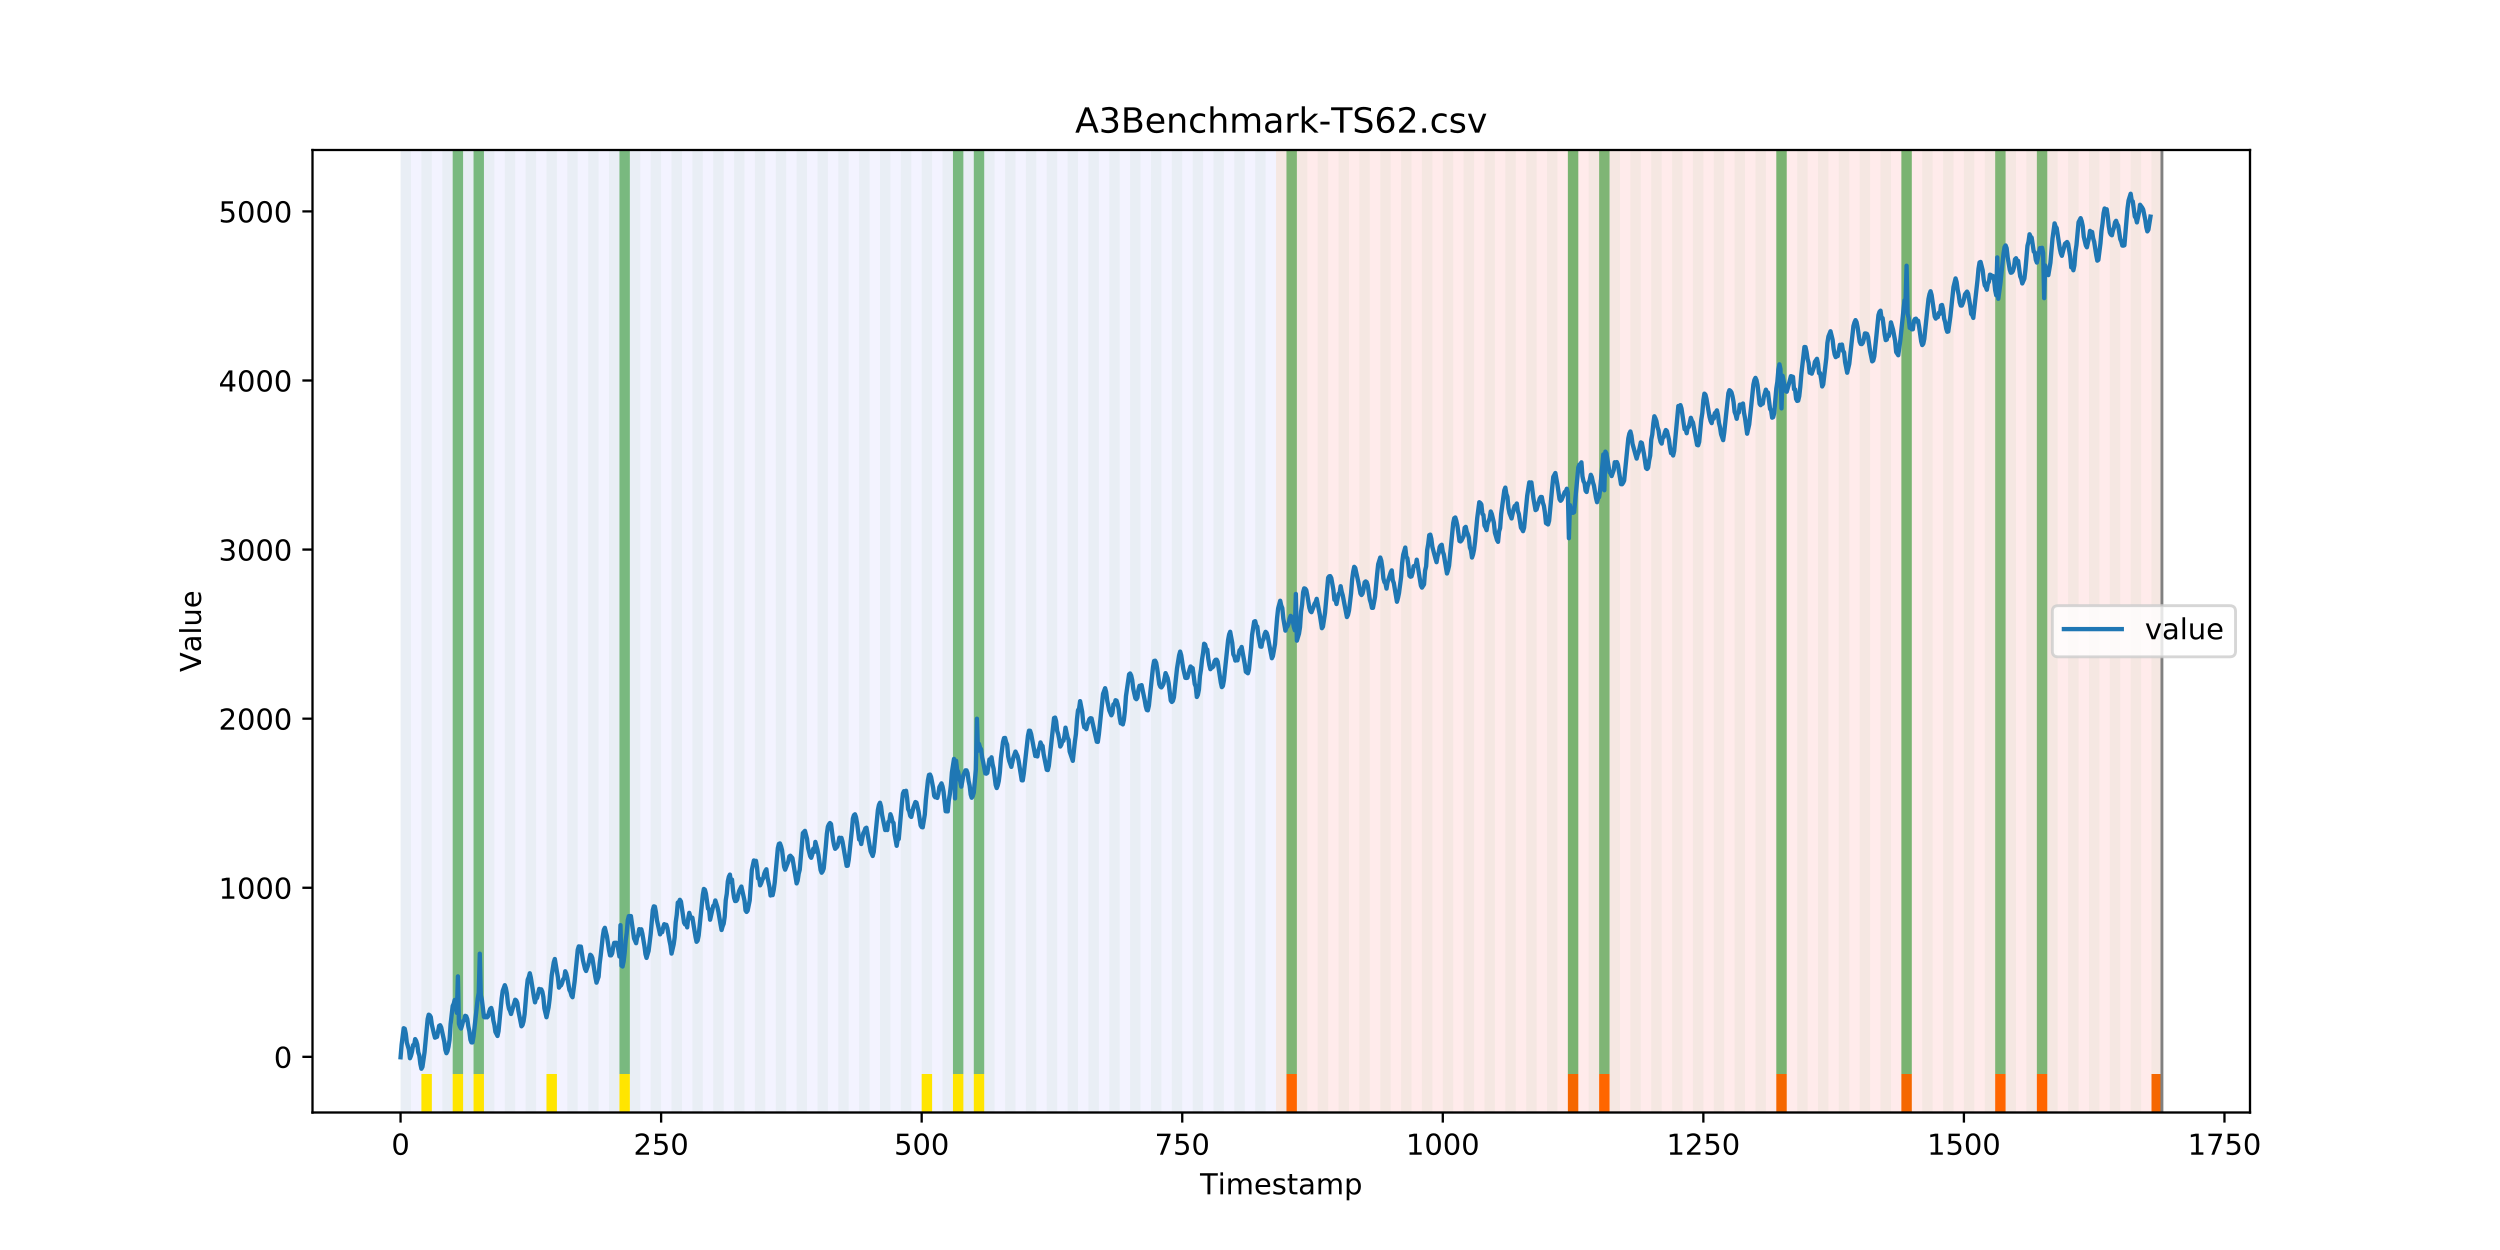 <?xml version="1.0" encoding="utf-8" standalone="no"?>
<!DOCTYPE svg PUBLIC "-//W3C//DTD SVG 1.1//EN"
  "http://www.w3.org/Graphics/SVG/1.1/DTD/svg11.dtd">
<!-- Created with matplotlib (https://matplotlib.org/) -->
<svg height="432pt" version="1.1" viewBox="0 0 864 432" width="864pt" xmlns="http://www.w3.org/2000/svg" xmlns:xlink="http://www.w3.org/1999/xlink">
 <defs>
  <style type="text/css">
*{stroke-linecap:butt;stroke-linejoin:round;}
  </style>
 </defs>
 <g id="figure_1">
  <g id="patch_1">
   <path d="M 0 432 
L 864 432 
L 864 0 
L 0 0 
z
" style="fill:#ffffff;"/>
  </g>
  <g id="axes_1">
   <g id="patch_2">
    <path d="M 108 384.48 
L 777.6 384.48 
L 777.6 51.84 
L 108 51.84 
z
" style="fill:#ffffff;"/>
   </g>
   <g id="patch_3">
    <path clip-path="url(#p72b37a5161)" d="M 138.436 384.48 
L 138.436 51.84 
L 440.999 51.84 
L 440.999 384.48 
z
" style="fill:#0000ff;opacity:0.05;"/>
   </g>
   <g id="patch_4">
    <path clip-path="url(#p72b37a5161)" d="M 440.999 384.48 
L 440.999 51.84 
L 747.164 51.84 
L 747.164 384.48 
z
" style="fill:#ff0000;opacity:0.08;"/>
   </g>
   <g id="patch_5">
    <path clip-path="url(#p72b37a5161)" d="M 138.436 384.48 
L 138.436 51.84 
L 142.038 51.84 
L 142.038 384.48 
z
" style="fill:#008000;opacity:0.04;"/>
   </g>
   <g id="patch_6">
    <path clip-path="url(#p72b37a5161)" d="M 444.601 384.48 
L 444.601 371.174 
L 448.203 371.174 
L 448.203 384.48 
z
" style="fill:#ff6600;"/>
   </g>
   <g id="patch_7">
    <path clip-path="url(#p72b37a5161)" d="M 145.64 384.48 
L 145.64 51.84 
L 149.242 51.84 
L 149.242 384.48 
z
" style="fill:#008000;opacity:0.04;"/>
   </g>
   <g id="patch_8">
    <path clip-path="url(#p72b37a5161)" d="M 145.64 384.48 
L 145.64 371.174 
L 149.242 371.174 
L 149.242 384.48 
z
" style="fill:#ffe500;"/>
   </g>
   <g id="patch_9">
    <path clip-path="url(#p72b37a5161)" d="M 152.844 384.48 
L 152.844 51.84 
L 156.446 51.84 
L 156.446 384.48 
z
" style="fill:#008000;opacity:0.04;"/>
   </g>
   <g id="patch_10">
    <path clip-path="url(#p72b37a5161)" d="M 156.446 371.174 
L 156.446 51.84 
L 160.048 51.84 
L 160.048 371.174 
z
" style="fill:#008000;opacity:0.5;"/>
   </g>
   <g id="patch_11">
    <path clip-path="url(#p72b37a5161)" d="M 156.446 384.48 
L 156.446 371.174 
L 160.048 371.174 
L 160.048 384.48 
z
" style="fill:#ffe500;"/>
   </g>
   <g id="patch_12">
    <path clip-path="url(#p72b37a5161)" d="M 160.048 384.48 
L 160.048 51.84 
L 163.65 51.84 
L 163.65 384.48 
z
" style="fill:#008000;opacity:0.04;"/>
   </g>
   <g id="patch_13">
    <path clip-path="url(#p72b37a5161)" d="M 163.65 371.174 
L 163.65 51.84 
L 167.252 51.84 
L 167.252 371.174 
z
" style="fill:#008000;opacity:0.5;"/>
   </g>
   <g id="patch_14">
    <path clip-path="url(#p72b37a5161)" d="M 163.65 384.48 
L 163.65 371.174 
L 167.252 371.174 
L 167.252 384.48 
z
" style="fill:#ffe500;"/>
   </g>
   <g id="patch_15">
    <path clip-path="url(#p72b37a5161)" d="M 167.252 384.48 
L 167.252 51.84 
L 170.854 51.84 
L 170.854 384.48 
z
" style="fill:#008000;opacity:0.04;"/>
   </g>
   <g id="patch_16">
    <path clip-path="url(#p72b37a5161)" d="M 174.456 384.48 
L 174.456 51.84 
L 178.058 51.84 
L 178.058 384.48 
z
" style="fill:#008000;opacity:0.04;"/>
   </g>
   <g id="patch_17">
    <path clip-path="url(#p72b37a5161)" d="M 181.66 384.48 
L 181.66 51.84 
L 185.262 51.84 
L 185.262 384.48 
z
" style="fill:#008000;opacity:0.04;"/>
   </g>
   <g id="patch_18">
    <path clip-path="url(#p72b37a5161)" d="M 188.863 384.48 
L 188.863 51.84 
L 192.465 51.84 
L 192.465 384.48 
z
" style="fill:#008000;opacity:0.04;"/>
   </g>
   <g id="patch_19">
    <path clip-path="url(#p72b37a5161)" d="M 188.863 384.48 
L 188.863 371.174 
L 192.465 371.174 
L 192.465 384.48 
z
" style="fill:#ffe500;"/>
   </g>
   <g id="patch_20">
    <path clip-path="url(#p72b37a5161)" d="M 196.067 384.48 
L 196.067 51.84 
L 199.669 51.84 
L 199.669 384.48 
z
" style="fill:#008000;opacity:0.04;"/>
   </g>
   <g id="patch_21">
    <path clip-path="url(#p72b37a5161)" d="M 203.271 384.48 
L 203.271 51.84 
L 206.873 51.84 
L 206.873 384.48 
z
" style="fill:#008000;opacity:0.04;"/>
   </g>
   <g id="patch_22">
    <path clip-path="url(#p72b37a5161)" d="M 210.475 384.48 
L 210.475 51.84 
L 214.077 51.84 
L 214.077 384.48 
z
" style="fill:#008000;opacity:0.04;"/>
   </g>
   <g id="patch_23">
    <path clip-path="url(#p72b37a5161)" d="M 214.077 371.174 
L 214.077 51.84 
L 217.679 51.84 
L 217.679 371.174 
z
" style="fill:#008000;opacity:0.5;"/>
   </g>
   <g id="patch_24">
    <path clip-path="url(#p72b37a5161)" d="M 214.077 384.48 
L 214.077 371.174 
L 217.679 371.174 
L 217.679 384.48 
z
" style="fill:#ffe500;"/>
   </g>
   <g id="patch_25">
    <path clip-path="url(#p72b37a5161)" d="M 217.679 384.48 
L 217.679 51.84 
L 221.281 51.84 
L 221.281 384.48 
z
" style="fill:#008000;opacity:0.04;"/>
   </g>
   <g id="patch_26">
    <path clip-path="url(#p72b37a5161)" d="M 224.883 384.48 
L 224.883 51.84 
L 228.485 51.84 
L 228.485 384.48 
z
" style="fill:#008000;opacity:0.04;"/>
   </g>
   <g id="patch_27">
    <path clip-path="url(#p72b37a5161)" d="M 232.087 384.48 
L 232.087 51.84 
L 235.689 51.84 
L 235.689 384.48 
z
" style="fill:#008000;opacity:0.04;"/>
   </g>
   <g id="patch_28">
    <path clip-path="url(#p72b37a5161)" d="M 239.291 384.48 
L 239.291 51.84 
L 242.893 51.84 
L 242.893 384.48 
z
" style="fill:#008000;opacity:0.04;"/>
   </g>
   <g id="patch_29">
    <path clip-path="url(#p72b37a5161)" d="M 541.853 384.48 
L 541.853 371.174 
L 545.455 371.174 
L 545.455 384.48 
z
" style="fill:#ff6600;"/>
   </g>
   <g id="patch_30">
    <path clip-path="url(#p72b37a5161)" d="M 246.494 384.48 
L 246.494 51.84 
L 250.096 51.84 
L 250.096 384.48 
z
" style="fill:#008000;opacity:0.04;"/>
   </g>
   <g id="patch_31">
    <path clip-path="url(#p72b37a5161)" d="M 552.659 384.48 
L 552.659 371.174 
L 556.261 371.174 
L 556.261 384.48 
z
" style="fill:#ff6600;"/>
   </g>
   <g id="patch_32">
    <path clip-path="url(#p72b37a5161)" d="M 253.698 384.48 
L 253.698 51.84 
L 257.3 51.84 
L 257.3 384.48 
z
" style="fill:#008000;opacity:0.04;"/>
   </g>
   <g id="patch_33">
    <path clip-path="url(#p72b37a5161)" d="M 260.902 384.48 
L 260.902 51.84 
L 264.504 51.84 
L 264.504 384.48 
z
" style="fill:#008000;opacity:0.04;"/>
   </g>
   <g id="patch_34">
    <path clip-path="url(#p72b37a5161)" d="M 268.106 384.48 
L 268.106 51.84 
L 271.708 51.84 
L 271.708 384.48 
z
" style="fill:#008000;opacity:0.04;"/>
   </g>
   <g id="patch_35">
    <path clip-path="url(#p72b37a5161)" d="M 275.31 384.48 
L 275.31 51.84 
L 278.912 51.84 
L 278.912 384.48 
z
" style="fill:#008000;opacity:0.04;"/>
   </g>
   <g id="patch_36">
    <path clip-path="url(#p72b37a5161)" d="M 282.514 384.48 
L 282.514 51.84 
L 286.116 51.84 
L 286.116 384.48 
z
" style="fill:#008000;opacity:0.04;"/>
   </g>
   <g id="patch_37">
    <path clip-path="url(#p72b37a5161)" d="M 289.718 384.48 
L 289.718 51.84 
L 293.32 51.84 
L 293.32 384.48 
z
" style="fill:#008000;opacity:0.04;"/>
   </g>
   <g id="patch_38">
    <path clip-path="url(#p72b37a5161)" d="M 296.922 384.48 
L 296.922 51.84 
L 300.524 51.84 
L 300.524 384.48 
z
" style="fill:#008000;opacity:0.04;"/>
   </g>
   <g id="patch_39">
    <path clip-path="url(#p72b37a5161)" d="M 304.125 384.48 
L 304.125 51.84 
L 307.727 51.84 
L 307.727 384.48 
z
" style="fill:#008000;opacity:0.04;"/>
   </g>
   <g id="patch_40">
    <path clip-path="url(#p72b37a5161)" d="M 311.329 384.48 
L 311.329 51.84 
L 314.931 51.84 
L 314.931 384.48 
z
" style="fill:#008000;opacity:0.04;"/>
   </g>
   <g id="patch_41">
    <path clip-path="url(#p72b37a5161)" d="M 613.892 384.48 
L 613.892 371.174 
L 617.494 371.174 
L 617.494 384.48 
z
" style="fill:#ff6600;"/>
   </g>
   <g id="patch_42">
    <path clip-path="url(#p72b37a5161)" d="M 318.533 384.48 
L 318.533 51.84 
L 322.135 51.84 
L 322.135 384.48 
z
" style="fill:#008000;opacity:0.04;"/>
   </g>
   <g id="patch_43">
    <path clip-path="url(#p72b37a5161)" d="M 318.533 384.48 
L 318.533 371.174 
L 322.135 371.174 
L 322.135 384.48 
z
" style="fill:#ffe500;"/>
   </g>
   <g id="patch_44">
    <path clip-path="url(#p72b37a5161)" d="M 325.737 384.48 
L 325.737 51.84 
L 329.339 51.84 
L 329.339 384.48 
z
" style="fill:#008000;opacity:0.04;"/>
   </g>
   <g id="patch_45">
    <path clip-path="url(#p72b37a5161)" d="M 329.339 371.174 
L 329.339 51.84 
L 332.941 51.84 
L 332.941 371.174 
z
" style="fill:#008000;opacity:0.5;"/>
   </g>
   <g id="patch_46">
    <path clip-path="url(#p72b37a5161)" d="M 329.339 384.48 
L 329.339 371.174 
L 332.941 371.174 
L 332.941 384.48 
z
" style="fill:#ffe500;"/>
   </g>
   <g id="patch_47">
    <path clip-path="url(#p72b37a5161)" d="M 332.941 384.48 
L 332.941 51.84 
L 336.543 51.84 
L 336.543 384.48 
z
" style="fill:#008000;opacity:0.04;"/>
   </g>
   <g id="patch_48">
    <path clip-path="url(#p72b37a5161)" d="M 336.543 371.174 
L 336.543 51.84 
L 340.145 51.84 
L 340.145 371.174 
z
" style="fill:#008000;opacity:0.5;"/>
   </g>
   <g id="patch_49">
    <path clip-path="url(#p72b37a5161)" d="M 336.543 384.48 
L 336.543 371.174 
L 340.145 371.174 
L 340.145 384.48 
z
" style="fill:#ffe500;"/>
   </g>
   <g id="patch_50">
    <path clip-path="url(#p72b37a5161)" d="M 340.145 384.48 
L 340.145 51.84 
L 343.747 51.84 
L 343.747 384.48 
z
" style="fill:#008000;opacity:0.04;"/>
   </g>
   <g id="patch_51">
    <path clip-path="url(#p72b37a5161)" d="M 347.349 384.48 
L 347.349 51.84 
L 350.951 51.84 
L 350.951 384.48 
z
" style="fill:#008000;opacity:0.04;"/>
   </g>
   <g id="patch_52">
    <path clip-path="url(#p72b37a5161)" d="M 354.553 384.48 
L 354.553 51.84 
L 358.154 51.84 
L 358.154 384.48 
z
" style="fill:#008000;opacity:0.04;"/>
   </g>
   <g id="patch_53">
    <path clip-path="url(#p72b37a5161)" d="M 657.115 384.48 
L 657.115 371.174 
L 660.717 371.174 
L 660.717 384.48 
z
" style="fill:#ff6600;"/>
   </g>
   <g id="patch_54">
    <path clip-path="url(#p72b37a5161)" d="M 361.756 384.48 
L 361.756 51.84 
L 365.358 51.84 
L 365.358 384.48 
z
" style="fill:#008000;opacity:0.04;"/>
   </g>
   <g id="patch_55">
    <path clip-path="url(#p72b37a5161)" d="M 368.96 384.48 
L 368.96 51.84 
L 372.562 51.84 
L 372.562 384.48 
z
" style="fill:#008000;opacity:0.04;"/>
   </g>
   <g id="patch_56">
    <path clip-path="url(#p72b37a5161)" d="M 376.164 384.48 
L 376.164 51.84 
L 379.766 51.84 
L 379.766 384.48 
z
" style="fill:#008000;opacity:0.04;"/>
   </g>
   <g id="patch_57">
    <path clip-path="url(#p72b37a5161)" d="M 383.368 384.48 
L 383.368 51.84 
L 386.97 51.84 
L 386.97 384.48 
z
" style="fill:#008000;opacity:0.04;"/>
   </g>
   <g id="patch_58">
    <path clip-path="url(#p72b37a5161)" d="M 689.533 384.48 
L 689.533 371.174 
L 693.135 371.174 
L 693.135 384.48 
z
" style="fill:#ff6600;"/>
   </g>
   <g id="patch_59">
    <path clip-path="url(#p72b37a5161)" d="M 390.572 384.48 
L 390.572 51.84 
L 394.174 51.84 
L 394.174 384.48 
z
" style="fill:#008000;opacity:0.04;"/>
   </g>
   <g id="patch_60">
    <path clip-path="url(#p72b37a5161)" d="M 397.776 384.48 
L 397.776 51.84 
L 401.378 51.84 
L 401.378 384.48 
z
" style="fill:#008000;opacity:0.04;"/>
   </g>
   <g id="patch_61">
    <path clip-path="url(#p72b37a5161)" d="M 703.94 384.48 
L 703.94 371.174 
L 707.542 371.174 
L 707.542 384.48 
z
" style="fill:#ff6600;"/>
   </g>
   <g id="patch_62">
    <path clip-path="url(#p72b37a5161)" d="M 404.98 384.48 
L 404.98 51.84 
L 408.582 51.84 
L 408.582 384.48 
z
" style="fill:#008000;opacity:0.04;"/>
   </g>
   <g id="patch_63">
    <path clip-path="url(#p72b37a5161)" d="M 412.184 384.48 
L 412.184 51.84 
L 415.785 51.84 
L 415.785 384.48 
z
" style="fill:#008000;opacity:0.04;"/>
   </g>
   <g id="patch_64">
    <path clip-path="url(#p72b37a5161)" d="M 419.387 384.48 
L 419.387 51.84 
L 422.989 51.84 
L 422.989 384.48 
z
" style="fill:#008000;opacity:0.04;"/>
   </g>
   <g id="patch_65">
    <path clip-path="url(#p72b37a5161)" d="M 426.591 384.48 
L 426.591 51.84 
L 430.193 51.84 
L 430.193 384.48 
z
" style="fill:#008000;opacity:0.04;"/>
   </g>
   <g id="patch_66">
    <path clip-path="url(#p72b37a5161)" d="M 433.795 384.48 
L 433.795 51.84 
L 437.397 51.84 
L 437.397 384.48 
z
" style="fill:#008000;opacity:0.04;"/>
   </g>
   <g id="patch_67">
    <path clip-path="url(#p72b37a5161)" d="M 440.999 384.48 
L 440.999 51.84 
L 444.601 51.84 
L 444.601 384.48 
z
" style="fill:#008000;opacity:0.04;"/>
   </g>
   <g id="patch_68">
    <path clip-path="url(#p72b37a5161)" d="M 743.562 384.48 
L 743.562 371.174 
L 747.164 371.174 
L 747.164 384.48 
z
" style="fill:#ff6600;"/>
   </g>
   <g id="patch_69">
    <path clip-path="url(#p72b37a5161)" d="M 444.601 371.174 
L 444.601 51.84 
L 448.203 51.84 
L 448.203 371.174 
z
" style="fill:#008000;opacity:0.5;"/>
   </g>
   <g id="patch_70">
    <path clip-path="url(#p72b37a5161)" d="M 448.203 384.48 
L 448.203 51.84 
L 451.805 51.84 
L 451.805 384.48 
z
" style="fill:#008000;opacity:0.04;"/>
   </g>
   <g id="patch_71">
    <path clip-path="url(#p72b37a5161)" d="M 455.407 384.48 
L 455.407 51.84 
L 459.009 51.84 
L 459.009 384.48 
z
" style="fill:#008000;opacity:0.04;"/>
   </g>
   <g id="patch_72">
    <path clip-path="url(#p72b37a5161)" d="M 462.611 384.48 
L 462.611 51.84 
L 466.213 51.84 
L 466.213 384.48 
z
" style="fill:#008000;opacity:0.04;"/>
   </g>
   <g id="patch_73">
    <path clip-path="url(#p72b37a5161)" d="M 469.815 384.48 
L 469.815 51.84 
L 473.416 51.84 
L 473.416 384.48 
z
" style="fill:#008000;opacity:0.04;"/>
   </g>
   <g id="patch_74">
    <path clip-path="url(#p72b37a5161)" d="M 477.018 384.48 
L 477.018 51.84 
L 480.62 51.84 
L 480.62 384.48 
z
" style="fill:#008000;opacity:0.04;"/>
   </g>
   <g id="patch_75">
    <path clip-path="url(#p72b37a5161)" d="M 484.222 384.48 
L 484.222 51.84 
L 487.824 51.84 
L 487.824 384.48 
z
" style="fill:#008000;opacity:0.04;"/>
   </g>
   <g id="patch_76">
    <path clip-path="url(#p72b37a5161)" d="M 491.426 384.48 
L 491.426 51.84 
L 495.028 51.84 
L 495.028 384.48 
z
" style="fill:#008000;opacity:0.04;"/>
   </g>
   <g id="patch_77">
    <path clip-path="url(#p72b37a5161)" d="M 498.63 384.48 
L 498.63 51.84 
L 502.232 51.84 
L 502.232 384.48 
z
" style="fill:#008000;opacity:0.04;"/>
   </g>
   <g id="patch_78">
    <path clip-path="url(#p72b37a5161)" d="M 505.834 384.48 
L 505.834 51.84 
L 509.436 51.84 
L 509.436 384.48 
z
" style="fill:#008000;opacity:0.04;"/>
   </g>
   <g id="patch_79">
    <path clip-path="url(#p72b37a5161)" d="M 513.038 384.48 
L 513.038 51.84 
L 516.64 51.84 
L 516.64 384.48 
z
" style="fill:#008000;opacity:0.04;"/>
   </g>
   <g id="patch_80">
    <path clip-path="url(#p72b37a5161)" d="M 520.242 384.48 
L 520.242 51.84 
L 523.844 51.84 
L 523.844 384.48 
z
" style="fill:#008000;opacity:0.04;"/>
   </g>
   <g id="patch_81">
    <path clip-path="url(#p72b37a5161)" d="M 527.446 384.48 
L 527.446 51.84 
L 531.047 51.84 
L 531.047 384.48 
z
" style="fill:#008000;opacity:0.04;"/>
   </g>
   <g id="patch_82">
    <path clip-path="url(#p72b37a5161)" d="M 534.649 384.48 
L 534.649 51.84 
L 538.251 51.84 
L 538.251 384.48 
z
" style="fill:#008000;opacity:0.04;"/>
   </g>
   <g id="patch_83">
    <path clip-path="url(#p72b37a5161)" d="M 541.853 384.48 
L 541.853 51.84 
L 545.455 51.84 
L 545.455 384.48 
z
" style="fill:#008000;opacity:0.04;"/>
   </g>
   <g id="patch_84">
    <path clip-path="url(#p72b37a5161)" d="M 541.853 371.174 
L 541.853 51.84 
L 545.455 51.84 
L 545.455 371.174 
z
" style="fill:#008000;opacity:0.5;"/>
   </g>
   <g id="patch_85">
    <path clip-path="url(#p72b37a5161)" d="M 549.057 384.48 
L 549.057 51.84 
L 552.659 51.84 
L 552.659 384.48 
z
" style="fill:#008000;opacity:0.04;"/>
   </g>
   <g id="patch_86">
    <path clip-path="url(#p72b37a5161)" d="M 552.659 371.174 
L 552.659 51.84 
L 556.261 51.84 
L 556.261 371.174 
z
" style="fill:#008000;opacity:0.5;"/>
   </g>
   <g id="patch_87">
    <path clip-path="url(#p72b37a5161)" d="M 556.261 384.48 
L 556.261 51.84 
L 559.863 51.84 
L 559.863 384.48 
z
" style="fill:#008000;opacity:0.04;"/>
   </g>
   <g id="patch_88">
    <path clip-path="url(#p72b37a5161)" d="M 563.465 384.48 
L 563.465 51.84 
L 567.067 51.84 
L 567.067 384.48 
z
" style="fill:#008000;opacity:0.04;"/>
   </g>
   <g id="patch_89">
    <path clip-path="url(#p72b37a5161)" d="M 570.669 384.48 
L 570.669 51.84 
L 574.271 51.84 
L 574.271 384.48 
z
" style="fill:#008000;opacity:0.04;"/>
   </g>
   <g id="patch_90">
    <path clip-path="url(#p72b37a5161)" d="M 577.873 384.48 
L 577.873 51.84 
L 581.475 51.84 
L 581.475 384.48 
z
" style="fill:#008000;opacity:0.04;"/>
   </g>
   <g id="patch_91">
    <path clip-path="url(#p72b37a5161)" d="M 585.076 384.48 
L 585.076 51.84 
L 588.678 51.84 
L 588.678 384.48 
z
" style="fill:#008000;opacity:0.04;"/>
   </g>
   <g id="patch_92">
    <path clip-path="url(#p72b37a5161)" d="M 592.28 384.48 
L 592.28 51.84 
L 595.882 51.84 
L 595.882 384.48 
z
" style="fill:#008000;opacity:0.04;"/>
   </g>
   <g id="patch_93">
    <path clip-path="url(#p72b37a5161)" d="M 599.484 384.48 
L 599.484 51.84 
L 603.086 51.84 
L 603.086 384.48 
z
" style="fill:#008000;opacity:0.04;"/>
   </g>
   <g id="patch_94">
    <path clip-path="url(#p72b37a5161)" d="M 606.688 384.48 
L 606.688 51.84 
L 610.29 51.84 
L 610.29 384.48 
z
" style="fill:#008000;opacity:0.04;"/>
   </g>
   <g id="patch_95">
    <path clip-path="url(#p72b37a5161)" d="M 613.892 384.48 
L 613.892 51.84 
L 617.494 51.84 
L 617.494 384.48 
z
" style="fill:#008000;opacity:0.04;"/>
   </g>
   <g id="patch_96">
    <path clip-path="url(#p72b37a5161)" d="M 613.892 371.174 
L 613.892 51.84 
L 617.494 51.84 
L 617.494 371.174 
z
" style="fill:#008000;opacity:0.5;"/>
   </g>
   <g id="patch_97">
    <path clip-path="url(#p72b37a5161)" d="M 621.096 384.48 
L 621.096 51.84 
L 624.698 51.84 
L 624.698 384.48 
z
" style="fill:#008000;opacity:0.04;"/>
   </g>
   <g id="patch_98">
    <path clip-path="url(#p72b37a5161)" d="M 628.3 384.48 
L 628.3 51.84 
L 631.902 51.84 
L 631.902 384.48 
z
" style="fill:#008000;opacity:0.04;"/>
   </g>
   <g id="patch_99">
    <path clip-path="url(#p72b37a5161)" d="M 635.504 384.48 
L 635.504 51.84 
L 639.106 51.84 
L 639.106 384.48 
z
" style="fill:#008000;opacity:0.04;"/>
   </g>
   <g id="patch_100">
    <path clip-path="url(#p72b37a5161)" d="M 642.707 384.48 
L 642.707 51.84 
L 646.309 51.84 
L 646.309 384.48 
z
" style="fill:#008000;opacity:0.04;"/>
   </g>
   <g id="patch_101">
    <path clip-path="url(#p72b37a5161)" d="M 649.911 384.48 
L 649.911 51.84 
L 653.513 51.84 
L 653.513 384.48 
z
" style="fill:#008000;opacity:0.04;"/>
   </g>
   <g id="patch_102">
    <path clip-path="url(#p72b37a5161)" d="M 657.115 384.48 
L 657.115 51.84 
L 660.717 51.84 
L 660.717 384.48 
z
" style="fill:#008000;opacity:0.04;"/>
   </g>
   <g id="patch_103">
    <path clip-path="url(#p72b37a5161)" d="M 657.115 371.174 
L 657.115 51.84 
L 660.717 51.84 
L 660.717 371.174 
z
" style="fill:#008000;opacity:0.5;"/>
   </g>
   <g id="patch_104">
    <path clip-path="url(#p72b37a5161)" d="M 664.319 384.48 
L 664.319 51.84 
L 667.921 51.84 
L 667.921 384.48 
z
" style="fill:#008000;opacity:0.04;"/>
   </g>
   <g id="patch_105">
    <path clip-path="url(#p72b37a5161)" d="M 671.523 384.48 
L 671.523 51.84 
L 675.125 51.84 
L 675.125 384.48 
z
" style="fill:#008000;opacity:0.04;"/>
   </g>
   <g id="patch_106">
    <path clip-path="url(#p72b37a5161)" d="M 678.727 384.48 
L 678.727 51.84 
L 682.329 51.84 
L 682.329 384.48 
z
" style="fill:#008000;opacity:0.04;"/>
   </g>
   <g id="patch_107">
    <path clip-path="url(#p72b37a5161)" d="M 685.931 384.48 
L 685.931 51.84 
L 689.533 51.84 
L 689.533 384.48 
z
" style="fill:#008000;opacity:0.04;"/>
   </g>
   <g id="patch_108">
    <path clip-path="url(#p72b37a5161)" d="M 689.533 371.174 
L 689.533 51.84 
L 693.135 51.84 
L 693.135 371.174 
z
" style="fill:#008000;opacity:0.5;"/>
   </g>
   <g id="patch_109">
    <path clip-path="url(#p72b37a5161)" d="M 693.135 384.48 
L 693.135 51.84 
L 696.737 51.84 
L 696.737 384.48 
z
" style="fill:#008000;opacity:0.04;"/>
   </g>
   <g id="patch_110">
    <path clip-path="url(#p72b37a5161)" d="M 700.338 384.48 
L 700.338 51.84 
L 703.94 51.84 
L 703.94 384.48 
z
" style="fill:#008000;opacity:0.04;"/>
   </g>
   <g id="patch_111">
    <path clip-path="url(#p72b37a5161)" d="M 703.94 371.174 
L 703.94 51.84 
L 707.542 51.84 
L 707.542 371.174 
z
" style="fill:#008000;opacity:0.5;"/>
   </g>
   <g id="patch_112">
    <path clip-path="url(#p72b37a5161)" d="M 707.542 384.48 
L 707.542 51.84 
L 711.144 51.84 
L 711.144 384.48 
z
" style="fill:#008000;opacity:0.04;"/>
   </g>
   <g id="patch_113">
    <path clip-path="url(#p72b37a5161)" d="M 714.746 384.48 
L 714.746 51.84 
L 718.348 51.84 
L 718.348 384.48 
z
" style="fill:#008000;opacity:0.04;"/>
   </g>
   <g id="patch_114">
    <path clip-path="url(#p72b37a5161)" d="M 721.95 384.48 
L 721.95 51.84 
L 725.552 51.84 
L 725.552 384.48 
z
" style="fill:#008000;opacity:0.04;"/>
   </g>
   <g id="patch_115">
    <path clip-path="url(#p72b37a5161)" d="M 729.154 384.48 
L 729.154 51.84 
L 732.756 51.84 
L 732.756 384.48 
z
" style="fill:#008000;opacity:0.04;"/>
   </g>
   <g id="patch_116">
    <path clip-path="url(#p72b37a5161)" d="M 736.358 384.48 
L 736.358 51.84 
L 739.96 51.84 
L 739.96 384.48 
z
" style="fill:#008000;opacity:0.04;"/>
   </g>
   <g id="patch_117">
    <path clip-path="url(#p72b37a5161)" d="M 743.562 384.48 
L 743.562 51.84 
L 747.164 51.84 
L 747.164 384.48 
z
" style="fill:#008000;opacity:0.04;"/>
   </g>
   <g id="matplotlib.axis_1">
    <g id="xtick_1">
     <g id="line2d_1">
      <defs>
       <path d="M 0 0 
L 0 3.5 
" id="m9b1ec53852" style="stroke:#000000;stroke-width:0.8;"/>
      </defs>
      <g>
       <use style="stroke:#000000;stroke-width:0.8;" x="138.436" xlink:href="#m9b1ec53852" y="384.48"/>
      </g>
     </g>
     <g id="text_1">
      <!-- 0 -->
      <defs>
       <path d="M 31.781 66.406 
Q 24.172 66.406 20.328 58.906 
Q 16.5 51.422 16.5 36.375 
Q 16.5 21.391 20.328 13.891 
Q 24.172 6.391 31.781 6.391 
Q 39.453 6.391 43.281 13.891 
Q 47.125 21.391 47.125 36.375 
Q 47.125 51.422 43.281 58.906 
Q 39.453 66.406 31.781 66.406 
z
M 31.781 74.219 
Q 44.047 74.219 50.516 64.516 
Q 56.984 54.828 56.984 36.375 
Q 56.984 17.969 50.516 8.266 
Q 44.047 -1.422 31.781 -1.422 
Q 19.531 -1.422 13.062 8.266 
Q 6.594 17.969 6.594 36.375 
Q 6.594 54.828 13.062 64.516 
Q 19.531 74.219 31.781 74.219 
z
" id="DejaVuSans-48"/>
      </defs>
      <g transform="translate(135.255 399.078)scale(0.1 -0.1)">
       <use xlink:href="#DejaVuSans-48"/>
      </g>
     </g>
    </g>
    <g id="xtick_2">
     <g id="line2d_2">
      <g>
       <use style="stroke:#000000;stroke-width:0.8;" x="228.485" xlink:href="#m9b1ec53852" y="384.48"/>
      </g>
     </g>
     <g id="text_2">
      <!-- 250 -->
      <defs>
       <path d="M 19.188 8.297 
L 53.609 8.297 
L 53.609 0 
L 7.328 0 
L 7.328 8.297 
Q 12.938 14.109 22.625 23.891 
Q 32.328 33.688 34.812 36.531 
Q 39.547 41.844 41.422 45.531 
Q 43.312 49.219 43.312 52.781 
Q 43.312 58.594 39.234 62.25 
Q 35.156 65.922 28.609 65.922 
Q 23.969 65.922 18.812 64.312 
Q 13.672 62.703 7.812 59.422 
L 7.812 69.391 
Q 13.766 71.781 18.938 73 
Q 24.125 74.219 28.422 74.219 
Q 39.75 74.219 46.484 68.547 
Q 53.219 62.891 53.219 53.422 
Q 53.219 48.922 51.531 44.891 
Q 49.859 40.875 45.406 35.406 
Q 44.188 33.984 37.641 27.219 
Q 31.109 20.453 19.188 8.297 
z
" id="DejaVuSans-50"/>
       <path d="M 10.797 72.906 
L 49.516 72.906 
L 49.516 64.594 
L 19.828 64.594 
L 19.828 46.734 
Q 21.969 47.469 24.109 47.828 
Q 26.266 48.188 28.422 48.188 
Q 40.625 48.188 47.75 41.5 
Q 54.891 34.812 54.891 23.391 
Q 54.891 11.625 47.562 5.094 
Q 40.234 -1.422 26.906 -1.422 
Q 22.312 -1.422 17.547 -0.641 
Q 12.797 0.141 7.719 1.703 
L 7.719 11.625 
Q 12.109 9.234 16.797 8.062 
Q 21.484 6.891 26.703 6.891 
Q 35.156 6.891 40.078 11.328 
Q 45.016 15.766 45.016 23.391 
Q 45.016 31 40.078 35.438 
Q 35.156 39.891 26.703 39.891 
Q 22.75 39.891 18.812 39.016 
Q 14.891 38.141 10.797 36.281 
z
" id="DejaVuSans-53"/>
      </defs>
      <g transform="translate(218.941 399.078)scale(0.1 -0.1)">
       <use xlink:href="#DejaVuSans-50"/>
       <use x="63.623" xlink:href="#DejaVuSans-53"/>
       <use x="127.246" xlink:href="#DejaVuSans-48"/>
      </g>
     </g>
    </g>
    <g id="xtick_3">
     <g id="line2d_3">
      <g>
       <use style="stroke:#000000;stroke-width:0.8;" x="318.533" xlink:href="#m9b1ec53852" y="384.48"/>
      </g>
     </g>
     <g id="text_3">
      <!-- 500 -->
      <g transform="translate(308.989 399.078)scale(0.1 -0.1)">
       <use xlink:href="#DejaVuSans-53"/>
       <use x="63.623" xlink:href="#DejaVuSans-48"/>
       <use x="127.246" xlink:href="#DejaVuSans-48"/>
      </g>
     </g>
    </g>
    <g id="xtick_4">
     <g id="line2d_4">
      <g>
       <use style="stroke:#000000;stroke-width:0.8;" x="408.582" xlink:href="#m9b1ec53852" y="384.48"/>
      </g>
     </g>
     <g id="text_4">
      <!-- 750 -->
      <defs>
       <path d="M 8.203 72.906 
L 55.078 72.906 
L 55.078 68.703 
L 28.609 0 
L 18.312 0 
L 43.219 64.594 
L 8.203 64.594 
z
" id="DejaVuSans-55"/>
      </defs>
      <g transform="translate(399.038 399.078)scale(0.1 -0.1)">
       <use xlink:href="#DejaVuSans-55"/>
       <use x="63.623" xlink:href="#DejaVuSans-53"/>
       <use x="127.246" xlink:href="#DejaVuSans-48"/>
      </g>
     </g>
    </g>
    <g id="xtick_5">
     <g id="line2d_5">
      <g>
       <use style="stroke:#000000;stroke-width:0.8;" x="498.63" xlink:href="#m9b1ec53852" y="384.48"/>
      </g>
     </g>
     <g id="text_5">
      <!-- 1000 -->
      <defs>
       <path d="M 12.406 8.297 
L 28.516 8.297 
L 28.516 63.922 
L 10.984 60.406 
L 10.984 69.391 
L 28.422 72.906 
L 38.281 72.906 
L 38.281 8.297 
L 54.391 8.297 
L 54.391 0 
L 12.406 0 
z
" id="DejaVuSans-49"/>
      </defs>
      <g transform="translate(485.905 399.078)scale(0.1 -0.1)">
       <use xlink:href="#DejaVuSans-49"/>
       <use x="63.623" xlink:href="#DejaVuSans-48"/>
       <use x="127.246" xlink:href="#DejaVuSans-48"/>
       <use x="190.869" xlink:href="#DejaVuSans-48"/>
      </g>
     </g>
    </g>
    <g id="xtick_6">
     <g id="line2d_6">
      <g>
       <use style="stroke:#000000;stroke-width:0.8;" x="588.678" xlink:href="#m9b1ec53852" y="384.48"/>
      </g>
     </g>
     <g id="text_6">
      <!-- 1250 -->
      <g transform="translate(575.953 399.078)scale(0.1 -0.1)">
       <use xlink:href="#DejaVuSans-49"/>
       <use x="63.623" xlink:href="#DejaVuSans-50"/>
       <use x="127.246" xlink:href="#DejaVuSans-53"/>
       <use x="190.869" xlink:href="#DejaVuSans-48"/>
      </g>
     </g>
    </g>
    <g id="xtick_7">
     <g id="line2d_7">
      <g>
       <use style="stroke:#000000;stroke-width:0.8;" x="678.727" xlink:href="#m9b1ec53852" y="384.48"/>
      </g>
     </g>
     <g id="text_7">
      <!-- 1500 -->
      <g transform="translate(666.002 399.078)scale(0.1 -0.1)">
       <use xlink:href="#DejaVuSans-49"/>
       <use x="63.623" xlink:href="#DejaVuSans-53"/>
       <use x="127.246" xlink:href="#DejaVuSans-48"/>
       <use x="190.869" xlink:href="#DejaVuSans-48"/>
      </g>
     </g>
    </g>
    <g id="xtick_8">
     <g id="line2d_8">
      <g>
       <use style="stroke:#000000;stroke-width:0.8;" x="768.775" xlink:href="#m9b1ec53852" y="384.48"/>
      </g>
     </g>
     <g id="text_8">
      <!-- 1750 -->
      <g transform="translate(756.05 399.078)scale(0.1 -0.1)">
       <use xlink:href="#DejaVuSans-49"/>
       <use x="63.623" xlink:href="#DejaVuSans-55"/>
       <use x="127.246" xlink:href="#DejaVuSans-53"/>
       <use x="190.869" xlink:href="#DejaVuSans-48"/>
      </g>
     </g>
    </g>
    <g id="text_9">
     <!-- Timestamp -->
     <defs>
      <path d="M -0.297 72.906 
L 61.375 72.906 
L 61.375 64.594 
L 35.5 64.594 
L 35.5 0 
L 25.594 0 
L 25.594 64.594 
L -0.297 64.594 
z
" id="DejaVuSans-84"/>
      <path d="M 9.422 54.688 
L 18.406 54.688 
L 18.406 0 
L 9.422 0 
z
M 9.422 75.984 
L 18.406 75.984 
L 18.406 64.594 
L 9.422 64.594 
z
" id="DejaVuSans-105"/>
      <path d="M 52 44.188 
Q 55.375 50.25 60.062 53.125 
Q 64.75 56 71.094 56 
Q 79.641 56 84.281 50.016 
Q 88.922 44.047 88.922 33.016 
L 88.922 0 
L 79.891 0 
L 79.891 32.719 
Q 79.891 40.578 77.094 44.375 
Q 74.312 48.188 68.609 48.188 
Q 61.625 48.188 57.562 43.547 
Q 53.516 38.922 53.516 30.906 
L 53.516 0 
L 44.484 0 
L 44.484 32.719 
Q 44.484 40.625 41.703 44.406 
Q 38.922 48.188 33.109 48.188 
Q 26.219 48.188 22.156 43.531 
Q 18.109 38.875 18.109 30.906 
L 18.109 0 
L 9.078 0 
L 9.078 54.688 
L 18.109 54.688 
L 18.109 46.188 
Q 21.188 51.219 25.484 53.609 
Q 29.781 56 35.688 56 
Q 41.656 56 45.828 52.969 
Q 50 49.953 52 44.188 
z
" id="DejaVuSans-109"/>
      <path d="M 56.203 29.594 
L 56.203 25.203 
L 14.891 25.203 
Q 15.484 15.922 20.484 11.062 
Q 25.484 6.203 34.422 6.203 
Q 39.594 6.203 44.453 7.469 
Q 49.312 8.734 54.109 11.281 
L 54.109 2.781 
Q 49.266 0.734 44.188 -0.344 
Q 39.109 -1.422 33.891 -1.422 
Q 20.797 -1.422 13.156 6.188 
Q 5.516 13.812 5.516 26.812 
Q 5.516 40.234 12.766 48.109 
Q 20.016 56 32.328 56 
Q 43.359 56 49.781 48.891 
Q 56.203 41.797 56.203 29.594 
z
M 47.219 32.234 
Q 47.125 39.594 43.094 43.984 
Q 39.062 48.391 32.422 48.391 
Q 24.906 48.391 20.391 44.141 
Q 15.875 39.891 15.188 32.172 
z
" id="DejaVuSans-101"/>
      <path d="M 44.281 53.078 
L 44.281 44.578 
Q 40.484 46.531 36.375 47.5 
Q 32.281 48.484 27.875 48.484 
Q 21.188 48.484 17.844 46.438 
Q 14.5 44.391 14.5 40.281 
Q 14.5 37.156 16.891 35.375 
Q 19.281 33.594 26.516 31.984 
L 29.594 31.297 
Q 39.156 29.25 43.188 25.516 
Q 47.219 21.781 47.219 15.094 
Q 47.219 7.469 41.188 3.016 
Q 35.156 -1.422 24.609 -1.422 
Q 20.219 -1.422 15.453 -0.562 
Q 10.688 0.297 5.422 2 
L 5.422 11.281 
Q 10.406 8.688 15.234 7.391 
Q 20.062 6.109 24.812 6.109 
Q 31.156 6.109 34.562 8.281 
Q 37.984 10.453 37.984 14.406 
Q 37.984 18.062 35.516 20.016 
Q 33.062 21.969 24.703 23.781 
L 21.578 24.516 
Q 13.234 26.266 9.516 29.906 
Q 5.812 33.547 5.812 39.891 
Q 5.812 47.609 11.281 51.797 
Q 16.75 56 26.812 56 
Q 31.781 56 36.172 55.266 
Q 40.578 54.547 44.281 53.078 
z
" id="DejaVuSans-115"/>
      <path d="M 18.312 70.219 
L 18.312 54.688 
L 36.812 54.688 
L 36.812 47.703 
L 18.312 47.703 
L 18.312 18.016 
Q 18.312 11.328 20.141 9.422 
Q 21.969 7.516 27.594 7.516 
L 36.812 7.516 
L 36.812 0 
L 27.594 0 
Q 17.188 0 13.234 3.875 
Q 9.281 7.766 9.281 18.016 
L 9.281 47.703 
L 2.688 47.703 
L 2.688 54.688 
L 9.281 54.688 
L 9.281 70.219 
z
" id="DejaVuSans-116"/>
      <path d="M 34.281 27.484 
Q 23.391 27.484 19.188 25 
Q 14.984 22.516 14.984 16.5 
Q 14.984 11.719 18.141 8.906 
Q 21.297 6.109 26.703 6.109 
Q 34.188 6.109 38.703 11.406 
Q 43.219 16.703 43.219 25.484 
L 43.219 27.484 
z
M 52.203 31.203 
L 52.203 0 
L 43.219 0 
L 43.219 8.297 
Q 40.141 3.328 35.547 0.953 
Q 30.953 -1.422 24.312 -1.422 
Q 15.922 -1.422 10.953 3.297 
Q 6 8.016 6 15.922 
Q 6 25.141 12.172 29.828 
Q 18.359 34.516 30.609 34.516 
L 43.219 34.516 
L 43.219 35.406 
Q 43.219 41.609 39.141 45 
Q 35.062 48.391 27.688 48.391 
Q 23 48.391 18.547 47.266 
Q 14.109 46.141 10.016 43.891 
L 10.016 52.203 
Q 14.938 54.109 19.578 55.047 
Q 24.219 56 28.609 56 
Q 40.484 56 46.344 49.844 
Q 52.203 43.703 52.203 31.203 
z
" id="DejaVuSans-97"/>
      <path d="M 18.109 8.203 
L 18.109 -20.797 
L 9.078 -20.797 
L 9.078 54.688 
L 18.109 54.688 
L 18.109 46.391 
Q 20.953 51.266 25.266 53.625 
Q 29.594 56 35.594 56 
Q 45.562 56 51.781 48.094 
Q 58.016 40.188 58.016 27.297 
Q 58.016 14.406 51.781 6.484 
Q 45.562 -1.422 35.594 -1.422 
Q 29.594 -1.422 25.266 0.953 
Q 20.953 3.328 18.109 8.203 
z
M 48.688 27.297 
Q 48.688 37.203 44.609 42.844 
Q 40.531 48.484 33.406 48.484 
Q 26.266 48.484 22.188 42.844 
Q 18.109 37.203 18.109 27.297 
Q 18.109 17.391 22.188 11.75 
Q 26.266 6.109 33.406 6.109 
Q 40.531 6.109 44.609 11.75 
Q 48.688 17.391 48.688 27.297 
z
" id="DejaVuSans-112"/>
     </defs>
     <g transform="translate(414.739 412.757)scale(0.1 -0.1)">
      <use xlink:href="#DejaVuSans-84"/>
      <use x="61.037" xlink:href="#DejaVuSans-105"/>
      <use x="88.82" xlink:href="#DejaVuSans-109"/>
      <use x="186.232" xlink:href="#DejaVuSans-101"/>
      <use x="247.756" xlink:href="#DejaVuSans-115"/>
      <use x="299.855" xlink:href="#DejaVuSans-116"/>
      <use x="339.064" xlink:href="#DejaVuSans-97"/>
      <use x="400.344" xlink:href="#DejaVuSans-109"/>
      <use x="497.756" xlink:href="#DejaVuSans-112"/>
     </g>
    </g>
   </g>
   <g id="matplotlib.axis_2">
    <g id="ytick_1">
     <g id="line2d_9">
      <defs>
       <path d="M 0 0 
L -3.5 0 
" id="m61d95818a3" style="stroke:#000000;stroke-width:0.8;"/>
      </defs>
      <g>
       <use style="stroke:#000000;stroke-width:0.8;" x="108" xlink:href="#m61d95818a3" y="365.242"/>
      </g>
     </g>
     <g id="text_10">
      <!-- 0 -->
      <g transform="translate(94.638 369.042)scale(0.1 -0.1)">
       <use xlink:href="#DejaVuSans-48"/>
      </g>
     </g>
    </g>
    <g id="ytick_2">
     <g id="line2d_10">
      <g>
       <use style="stroke:#000000;stroke-width:0.8;" x="108" xlink:href="#m61d95818a3" y="306.806"/>
      </g>
     </g>
     <g id="text_11">
      <!-- 1000 -->
      <g transform="translate(75.55 310.605)scale(0.1 -0.1)">
       <use xlink:href="#DejaVuSans-49"/>
       <use x="63.623" xlink:href="#DejaVuSans-48"/>
       <use x="127.246" xlink:href="#DejaVuSans-48"/>
       <use x="190.869" xlink:href="#DejaVuSans-48"/>
      </g>
     </g>
    </g>
    <g id="ytick_3">
     <g id="line2d_11">
      <g>
       <use style="stroke:#000000;stroke-width:0.8;" x="108" xlink:href="#m61d95818a3" y="248.369"/>
      </g>
     </g>
     <g id="text_12">
      <!-- 2000 -->
      <g transform="translate(75.55 252.168)scale(0.1 -0.1)">
       <use xlink:href="#DejaVuSans-50"/>
       <use x="63.623" xlink:href="#DejaVuSans-48"/>
       <use x="127.246" xlink:href="#DejaVuSans-48"/>
       <use x="190.869" xlink:href="#DejaVuSans-48"/>
      </g>
     </g>
    </g>
    <g id="ytick_4">
     <g id="line2d_12">
      <g>
       <use style="stroke:#000000;stroke-width:0.8;" x="108" xlink:href="#m61d95818a3" y="189.932"/>
      </g>
     </g>
     <g id="text_13">
      <!-- 3000 -->
      <defs>
       <path d="M 40.578 39.312 
Q 47.656 37.797 51.625 33 
Q 55.609 28.219 55.609 21.188 
Q 55.609 10.406 48.188 4.484 
Q 40.766 -1.422 27.094 -1.422 
Q 22.516 -1.422 17.656 -0.516 
Q 12.797 0.391 7.625 2.203 
L 7.625 11.719 
Q 11.719 9.328 16.594 8.109 
Q 21.484 6.891 26.812 6.891 
Q 36.078 6.891 40.938 10.547 
Q 45.797 14.203 45.797 21.188 
Q 45.797 27.641 41.281 31.266 
Q 36.766 34.906 28.719 34.906 
L 20.219 34.906 
L 20.219 43.016 
L 29.109 43.016 
Q 36.375 43.016 40.234 45.922 
Q 44.094 48.828 44.094 54.297 
Q 44.094 59.906 40.109 62.906 
Q 36.141 65.922 28.719 65.922 
Q 24.656 65.922 20.016 65.031 
Q 15.375 64.156 9.812 62.312 
L 9.812 71.094 
Q 15.438 72.656 20.344 73.438 
Q 25.25 74.219 29.594 74.219 
Q 40.828 74.219 47.359 69.109 
Q 53.906 64.016 53.906 55.328 
Q 53.906 49.266 50.438 45.094 
Q 46.969 40.922 40.578 39.312 
z
" id="DejaVuSans-51"/>
      </defs>
      <g transform="translate(75.55 193.731)scale(0.1 -0.1)">
       <use xlink:href="#DejaVuSans-51"/>
       <use x="63.623" xlink:href="#DejaVuSans-48"/>
       <use x="127.246" xlink:href="#DejaVuSans-48"/>
       <use x="190.869" xlink:href="#DejaVuSans-48"/>
      </g>
     </g>
    </g>
    <g id="ytick_5">
     <g id="line2d_13">
      <g>
       <use style="stroke:#000000;stroke-width:0.8;" x="108" xlink:href="#m61d95818a3" y="131.495"/>
      </g>
     </g>
     <g id="text_14">
      <!-- 4000 -->
      <defs>
       <path d="M 37.797 64.312 
L 12.891 25.391 
L 37.797 25.391 
z
M 35.203 72.906 
L 47.609 72.906 
L 47.609 25.391 
L 58.016 25.391 
L 58.016 17.188 
L 47.609 17.188 
L 47.609 0 
L 37.797 0 
L 37.797 17.188 
L 4.891 17.188 
L 4.891 26.703 
z
" id="DejaVuSans-52"/>
      </defs>
      <g transform="translate(75.55 135.295)scale(0.1 -0.1)">
       <use xlink:href="#DejaVuSans-52"/>
       <use x="63.623" xlink:href="#DejaVuSans-48"/>
       <use x="127.246" xlink:href="#DejaVuSans-48"/>
       <use x="190.869" xlink:href="#DejaVuSans-48"/>
      </g>
     </g>
    </g>
    <g id="ytick_6">
     <g id="line2d_14">
      <g>
       <use style="stroke:#000000;stroke-width:0.8;" x="108" xlink:href="#m61d95818a3" y="73.059"/>
      </g>
     </g>
     <g id="text_15">
      <!-- 5000 -->
      <g transform="translate(75.55 76.858)scale(0.1 -0.1)">
       <use xlink:href="#DejaVuSans-53"/>
       <use x="63.623" xlink:href="#DejaVuSans-48"/>
       <use x="127.246" xlink:href="#DejaVuSans-48"/>
       <use x="190.869" xlink:href="#DejaVuSans-48"/>
      </g>
     </g>
    </g>
    <g id="text_16">
     <!-- Value -->
     <defs>
      <path d="M 28.609 0 
L 0.781 72.906 
L 11.078 72.906 
L 34.188 11.531 
L 57.328 72.906 
L 67.578 72.906 
L 39.797 0 
z
" id="DejaVuSans-86"/>
      <path d="M 9.422 75.984 
L 18.406 75.984 
L 18.406 0 
L 9.422 0 
z
" id="DejaVuSans-108"/>
      <path d="M 8.5 21.578 
L 8.5 54.688 
L 17.484 54.688 
L 17.484 21.922 
Q 17.484 14.156 20.5 10.266 
Q 23.531 6.391 29.594 6.391 
Q 36.859 6.391 41.078 11.031 
Q 45.312 15.672 45.312 23.688 
L 45.312 54.688 
L 54.297 54.688 
L 54.297 0 
L 45.312 0 
L 45.312 8.406 
Q 42.047 3.422 37.719 1 
Q 33.406 -1.422 27.688 -1.422 
Q 18.266 -1.422 13.375 4.438 
Q 8.5 10.297 8.5 21.578 
z
M 31.109 56 
z
" id="DejaVuSans-117"/>
     </defs>
     <g transform="translate(69.47 232.273)rotate(-90)scale(0.1 -0.1)">
      <use xlink:href="#DejaVuSans-86"/>
      <use x="68.299" xlink:href="#DejaVuSans-97"/>
      <use x="129.578" xlink:href="#DejaVuSans-108"/>
      <use x="157.361" xlink:href="#DejaVuSans-117"/>
      <use x="220.74" xlink:href="#DejaVuSans-101"/>
     </g>
    </g>
   </g>
   <g id="line2d_15">
    <path clip-path="url(#p72b37a5161)" d="M 138.436 365.394 
L 138.797 361.081 
L 139.517 355.354 
L 139.877 355.537 
L 140.237 357.243 
L 140.598 360.314 
L 141.318 362.737 
L 141.678 365.723 
L 142.038 364.877 
L 142.398 363.421 
L 142.759 361.182 
L 143.119 361.232 
L 143.479 359.117 
L 143.839 359.748 
L 144.199 360.958 
L 144.56 363.691 
L 144.92 364.779 
L 145.28 367.716 
L 145.64 369.36 
L 146 368.701 
L 146.721 363.665 
L 147.801 352.158 
L 148.162 350.675 
L 148.522 350.89 
L 148.882 351.519 
L 149.242 354.11 
L 149.963 357.233 
L 150.323 358.622 
L 151.043 358.313 
L 151.764 354.537 
L 152.124 354.32 
L 152.484 355.087 
L 153.564 360.059 
L 153.925 362.859 
L 154.285 363.982 
L 154.645 363.281 
L 155.005 361.709 
L 155.365 359.363 
L 155.726 353.938 
L 156.446 347.649 
L 156.806 346.919 
L 157.166 345.577 
L 157.887 350.042 
L 158.247 337.433 
L 158.607 353.833 
L 158.967 354.838 
L 159.328 355.455 
L 159.688 354.345 
L 160.048 352.855 
L 160.408 352.628 
L 160.768 351.07 
L 161.129 351.227 
L 161.489 352.17 
L 161.849 354.723 
L 162.209 356.393 
L 162.569 359.3 
L 162.93 360.25 
L 163.29 360.263 
L 163.65 358.223 
L 165.091 345.162 
L 165.451 343.121 
L 165.811 329.599 
L 166.171 343.929 
L 166.531 345.49 
L 167.252 351.451 
L 167.612 351.599 
L 167.972 351.091 
L 168.332 351.597 
L 168.693 351.214 
L 169.053 349.663 
L 169.413 348.659 
L 169.773 348.357 
L 170.133 349.67 
L 170.494 352.636 
L 170.854 354.155 
L 171.214 356.605 
L 171.934 358.031 
L 172.295 356.379 
L 173.375 345.057 
L 173.735 342.448 
L 174.456 340.486 
L 174.816 341.48 
L 175.176 343.353 
L 175.536 346.787 
L 175.897 348.586 
L 176.257 349.326 
L 176.617 350.435 
L 178.058 345.506 
L 178.418 345.768 
L 178.778 346.617 
L 179.138 349.226 
L 180.219 354.685 
L 180.579 354.288 
L 180.939 352.987 
L 181.299 350.576 
L 182.02 341.809 
L 182.38 338.549 
L 182.74 337.711 
L 183.1 336.363 
L 183.461 337.902 
L 184.541 344.597 
L 184.901 346.41 
L 185.262 344.94 
L 185.622 344.897 
L 186.342 341.761 
L 186.702 342.005 
L 187.063 341.922 
L 187.423 342.707 
L 187.783 344.591 
L 188.143 348.508 
L 188.863 351.563 
L 189.584 348.156 
L 189.944 345.355 
L 190.664 337.147 
L 191.385 332.542 
L 191.745 331.432 
L 192.465 335.778 
L 192.826 337.843 
L 193.186 341.337 
L 193.546 340.739 
L 193.906 340.53 
L 194.266 339.688 
L 194.627 338.415 
L 194.987 338.081 
L 195.347 335.666 
L 195.707 336.444 
L 196.067 337.939 
L 196.788 342.13 
L 197.148 342.804 
L 197.508 344.097 
L 197.868 344.64 
L 198.589 339.195 
L 199.669 328.228 
L 200.029 327.067 
L 200.39 327.163 
L 200.75 327.143 
L 201.47 331.863 
L 202.191 334.857 
L 202.551 335.577 
L 203.271 333.503 
L 203.992 329.967 
L 204.352 330.244 
L 204.712 331.086 
L 205.793 337.861 
L 206.153 339.606 
L 206.873 337.543 
L 207.233 333.121 
L 207.594 330.297 
L 208.314 323.692 
L 208.674 321.369 
L 209.034 320.65 
L 209.755 323.608 
L 210.475 328.436 
L 210.835 330.171 
L 211.195 330.174 
L 211.556 329.503 
L 211.916 327.338 
L 212.276 325.854 
L 212.996 325.821 
L 213.357 326.308 
L 214.077 330.577 
L 214.437 319.732 
L 214.797 333.745 
L 215.158 334.023 
L 215.518 332.3 
L 215.878 329.312 
L 216.238 324.994 
L 216.598 322.39 
L 216.959 318.025 
L 217.319 316.613 
L 218.039 316.588 
L 219.12 324.29 
L 219.84 325.966 
L 220.2 323.975 
L 220.561 323.225 
L 220.921 321.106 
L 221.281 321.611 
L 221.641 321.171 
L 222.001 322.645 
L 222.722 327.015 
L 223.082 329.769 
L 223.442 331.054 
L 224.162 328.632 
L 224.883 322.724 
L 225.603 314.512 
L 225.963 313.234 
L 226.324 313.347 
L 226.684 315.266 
L 227.044 318.074 
L 228.125 322.917 
L 228.485 321.536 
L 228.845 322.175 
L 229.205 320.511 
L 229.565 319.395 
L 229.926 319.64 
L 230.286 319.61 
L 230.646 320.74 
L 231.366 325.013 
L 231.727 326.787 
L 232.087 329.556 
L 232.807 326.429 
L 233.167 323.93 
L 233.527 318.734 
L 233.888 316.105 
L 234.248 311.924 
L 234.608 311.768 
L 234.968 310.974 
L 235.328 311.551 
L 236.409 318.869 
L 236.769 319.496 
L 237.129 318.93 
L 237.49 320.503 
L 237.85 317.368 
L 238.21 315.481 
L 238.57 316.762 
L 238.93 317.393 
L 239.291 317.156 
L 240.371 323.814 
L 240.731 325.487 
L 241.092 325.088 
L 241.452 323.367 
L 242.893 309.273 
L 243.253 307.217 
L 243.613 307.501 
L 243.973 308.856 
L 244.693 314.035 
L 245.054 314.26 
L 245.414 317.858 
L 246.494 313.054 
L 246.855 312.82 
L 247.215 311.197 
L 247.935 313.522 
L 248.295 315.142 
L 249.016 319.48 
L 249.376 321.408 
L 249.736 320.11 
L 250.096 319.242 
L 250.457 316.785 
L 250.817 311.136 
L 251.177 308.838 
L 251.537 304.571 
L 251.897 302.98 
L 252.258 302.257 
L 252.618 304.834 
L 252.978 303.973 
L 253.338 307.756 
L 253.698 310.259 
L 254.059 311.4 
L 254.419 311.369 
L 254.779 310.926 
L 255.139 309.079 
L 255.499 307.814 
L 256.22 306.386 
L 257.3 311.259 
L 257.66 314.664 
L 258.021 315.163 
L 258.381 314.736 
L 259.101 311.146 
L 259.822 300.707 
L 260.542 297.371 
L 260.902 297.958 
L 261.262 297.506 
L 261.623 299.728 
L 261.983 303.584 
L 262.343 303.623 
L 262.703 305.976 
L 263.063 305.247 
L 263.424 304.107 
L 263.784 303.455 
L 264.144 301.912 
L 264.504 301.003 
L 264.864 300.42 
L 265.225 303.2 
L 265.945 306.62 
L 266.305 309.485 
L 266.665 308.85 
L 267.025 309.358 
L 267.386 307.586 
L 267.746 305.002 
L 268.826 293.118 
L 269.187 291.655 
L 269.547 291.488 
L 269.907 292.418 
L 270.267 293.787 
L 270.988 299.528 
L 271.348 300.561 
L 272.428 297.776 
L 272.789 295.996 
L 273.149 295.734 
L 273.869 296.552 
L 275.31 305.303 
L 275.67 304.323 
L 276.03 301.962 
L 276.391 300.561 
L 277.471 287.924 
L 278.192 287.145 
L 278.912 289.893 
L 279.272 293.055 
L 279.992 295.882 
L 280.353 296.448 
L 280.713 295.351 
L 281.073 293.303 
L 281.433 294.413 
L 281.793 290.963 
L 282.514 293.695 
L 282.874 295.548 
L 283.594 300.669 
L 283.955 301.61 
L 284.315 301.104 
L 284.675 300.14 
L 285.395 292.557 
L 285.756 288.209 
L 286.116 285.699 
L 286.476 284.907 
L 286.836 284.436 
L 287.196 284.803 
L 287.917 290.374 
L 288.277 292.212 
L 288.637 293.349 
L 289.358 292.595 
L 289.718 291.342 
L 290.078 289.511 
L 290.438 289.734 
L 290.798 289.563 
L 291.158 290.821 
L 292.599 299.227 
L 292.959 299.184 
L 293.32 297.161 
L 294.4 286.958 
L 294.76 282.868 
L 295.121 281.721 
L 295.481 281.424 
L 295.841 282.422 
L 296.201 284.495 
L 296.922 290.131 
L 297.282 290.119 
L 297.642 291.693 
L 298.362 287.936 
L 298.723 287.267 
L 299.083 286.284 
L 299.443 286.057 
L 300.884 294.19 
L 301.604 295.818 
L 301.964 294.412 
L 303.405 279.905 
L 303.765 278.178 
L 304.125 277.422 
L 304.486 278.681 
L 304.846 281.621 
L 305.926 286.871 
L 306.287 286.728 
L 306.647 286.873 
L 307.007 284.055 
L 307.367 283.686 
L 307.727 281.397 
L 308.088 282.383 
L 308.448 283.988 
L 308.808 284.399 
L 309.168 288.305 
L 309.889 292.305 
L 310.249 290.189 
L 310.609 289.986 
L 311.69 277.604 
L 312.05 274.231 
L 312.41 273.429 
L 312.77 273.968 
L 313.13 273.292 
L 313.49 275.817 
L 313.851 279.648 
L 314.211 280.359 
L 314.571 281.942 
L 314.931 282.33 
L 315.652 279.143 
L 316.372 277.187 
L 316.732 277.392 
L 317.453 280.461 
L 318.173 285.261 
L 318.533 285.838 
L 318.893 285.926 
L 319.614 281.489 
L 319.974 276.487 
L 320.694 269.647 
L 321.055 267.809 
L 321.415 267.684 
L 321.775 268.532 
L 322.495 272.286 
L 322.856 275.056 
L 323.216 275.527 
L 323.576 275.49 
L 323.936 275.755 
L 324.296 274.333 
L 324.656 272.021 
L 325.377 270.732 
L 325.737 271.771 
L 326.097 273.636 
L 326.818 280.361 
L 327.538 280.415 
L 327.898 276.663 
L 328.258 274.51 
L 328.619 271.462 
L 328.979 266.959 
L 329.699 262.277 
L 330.059 275.937 
L 330.42 262.921 
L 330.78 266.053 
L 331.14 266.755 
L 331.5 269.014 
L 331.86 269.953 
L 332.221 271.877 
L 332.941 267.917 
L 333.661 266.228 
L 334.022 266.233 
L 334.382 267.187 
L 334.742 269.859 
L 335.102 271.49 
L 335.462 274.554 
L 335.822 275.697 
L 336.183 275.146 
L 336.543 273.935 
L 337.263 265.966 
L 337.623 248.389 
L 337.984 259.47 
L 338.344 257.102 
L 338.704 258.439 
L 339.064 258.925 
L 339.424 261.75 
L 339.785 263.384 
L 340.505 267.29 
L 340.865 267.366 
L 341.225 267.112 
L 341.946 262.463 
L 342.306 263.151 
L 342.666 261.727 
L 343.026 264.104 
L 343.387 265.654 
L 344.107 271.28 
L 344.467 272.352 
L 344.827 271.438 
L 345.188 269.867 
L 345.548 266.946 
L 345.908 262.154 
L 346.628 256.472 
L 346.988 255.088 
L 347.349 255.029 
L 347.709 256.462 
L 348.069 257.334 
L 348.429 261.4 
L 348.789 262.968 
L 349.51 265.03 
L 350.23 261.795 
L 350.951 259.744 
L 351.671 261.327 
L 352.031 262.92 
L 353.112 269.668 
L 353.472 269.694 
L 353.832 267.243 
L 355.273 254.21 
L 355.633 252.518 
L 355.993 252.552 
L 356.354 253.653 
L 357.794 261.274 
L 358.154 260.882 
L 358.515 261.436 
L 358.875 259.314 
L 359.235 258.239 
L 359.595 256.581 
L 359.955 257.447 
L 360.316 257.81 
L 360.676 260.6 
L 361.756 266.027 
L 362.117 266.14 
L 362.477 264.69 
L 364.278 248.166 
L 364.638 247.996 
L 364.998 249.277 
L 365.358 252.589 
L 365.719 253.751 
L 366.079 255.566 
L 366.439 257.996 
L 366.799 257.385 
L 367.159 256.094 
L 367.52 256.029 
L 367.88 254.286 
L 368.24 251.475 
L 368.96 254.863 
L 369.32 255.715 
L 369.681 259.741 
L 370.761 262.946 
L 371.482 256.272 
L 371.842 253.693 
L 372.202 248.589 
L 372.562 245.427 
L 372.922 244.922 
L 373.283 242.311 
L 374.003 246.007 
L 374.363 249.697 
L 374.723 251.354 
L 375.084 251.43 
L 375.444 252.009 
L 375.804 250.429 
L 376.524 248.497 
L 376.885 248.202 
L 377.245 248.29 
L 379.046 256.338 
L 379.406 256.4 
L 379.766 253.82 
L 381.207 239.804 
L 381.927 237.843 
L 382.287 239.178 
L 382.648 242.096 
L 383.368 245.501 
L 384.088 247.21 
L 384.449 246.398 
L 384.809 243.418 
L 385.169 243.527 
L 385.529 241.997 
L 385.889 242.164 
L 386.25 243.356 
L 386.61 245.013 
L 386.97 248.088 
L 387.33 249.98 
L 387.69 249.977 
L 388.051 250.355 
L 388.411 248.793 
L 388.771 245.688 
L 389.131 240.594 
L 390.212 233.067 
L 390.572 232.75 
L 390.932 233.445 
L 391.292 235.027 
L 391.653 238.054 
L 392.373 241.305 
L 392.733 241.644 
L 393.093 241.117 
L 393.453 238.33 
L 393.814 237.003 
L 394.174 237.016 
L 394.534 236.776 
L 395.615 241.987 
L 395.975 244.12 
L 396.335 245.363 
L 396.695 245.494 
L 397.055 243.901 
L 398.496 230.435 
L 398.856 228.435 
L 399.217 228.331 
L 399.577 229.07 
L 399.937 231.167 
L 400.657 236.489 
L 401.018 237.327 
L 401.378 237.571 
L 401.738 237.051 
L 402.098 236.317 
L 402.819 232.631 
L 403.539 234.379 
L 403.899 236.182 
L 404.619 242.128 
L 404.98 242.599 
L 405.34 242.25 
L 405.7 241.013 
L 406.781 230.966 
L 407.501 226.471 
L 407.861 225.187 
L 408.221 226.442 
L 408.942 231.145 
L 409.662 234.253 
L 410.022 234.332 
L 410.383 234.214 
L 411.103 231.379 
L 411.463 230.327 
L 411.823 230.731 
L 412.184 230.899 
L 412.904 236.424 
L 413.264 237.289 
L 413.624 240.873 
L 413.985 240.142 
L 414.345 238.334 
L 414.705 233.601 
L 415.065 231.321 
L 415.425 227.942 
L 415.785 225.678 
L 416.146 222.48 
L 416.506 222.773 
L 416.866 224.336 
L 417.226 224.475 
L 417.586 227.68 
L 417.947 229.83 
L 418.307 231.268 
L 418.667 230.78 
L 419.027 230.664 
L 419.387 230.226 
L 419.748 228.517 
L 420.108 228.025 
L 420.468 227.991 
L 420.828 228.698 
L 421.909 235.897 
L 422.269 237.472 
L 422.629 237.075 
L 422.989 235.076 
L 424.43 221.173 
L 424.79 219.254 
L 425.151 218.343 
L 425.871 222.239 
L 426.231 226.161 
L 426.591 226.88 
L 426.951 228.303 
L 427.312 228.001 
L 427.672 228.211 
L 428.392 224.729 
L 428.752 224.423 
L 429.113 223.593 
L 430.193 229.538 
L 430.553 232.139 
L 431.274 232.685 
L 431.634 231.466 
L 432.354 224.316 
L 432.715 219.458 
L 433.435 214.836 
L 433.795 214.677 
L 434.155 216.214 
L 434.516 216.542 
L 434.876 219.493 
L 435.596 223.436 
L 435.956 223.506 
L 436.317 221.545 
L 436.677 220.845 
L 437.037 219.205 
L 437.397 218.362 
L 437.757 218.733 
L 438.117 219.911 
L 439.198 225.679 
L 439.558 227.484 
L 439.918 226.756 
L 440.639 222.615 
L 441.359 213.596 
L 441.719 210.297 
L 442.44 207.622 
L 442.8 209.29 
L 443.16 210.159 
L 443.52 213.765 
L 444.241 217.951 
L 444.601 216.859 
L 444.961 216.474 
L 445.321 215.539 
L 445.682 213.782 
L 446.042 212.841 
L 446.402 213.201 
L 446.762 214.317 
L 447.122 216.611 
L 447.483 217.819 
L 447.843 205.272 
L 448.203 221.407 
L 448.923 219.022 
L 449.283 216.761 
L 449.644 211.365 
L 450.004 208.923 
L 450.364 204.67 
L 450.724 203.344 
L 451.084 203.458 
L 451.445 203.955 
L 451.805 205.756 
L 452.525 210.087 
L 452.885 211.214 
L 453.246 211.57 
L 453.966 209.69 
L 454.326 208.609 
L 454.686 208.111 
L 455.047 206.962 
L 456.127 212.47 
L 456.848 217.104 
L 457.208 216.573 
L 457.928 211.826 
L 459.009 199.656 
L 459.369 199.178 
L 459.729 199.103 
L 460.089 199.773 
L 460.81 203.804 
L 461.17 207.282 
L 461.53 207.141 
L 461.89 208.749 
L 462.611 205.195 
L 462.971 204.944 
L 463.331 202.592 
L 463.691 204.504 
L 464.051 205.744 
L 465.492 213.252 
L 465.852 212.553 
L 466.213 211.031 
L 466.933 205.007 
L 467.293 200.244 
L 467.653 197.638 
L 468.014 195.899 
L 468.374 196.287 
L 469.454 201.247 
L 470.175 205.109 
L 470.535 205.639 
L 470.895 205.129 
L 471.255 203.545 
L 471.615 201.267 
L 471.976 200.939 
L 472.336 201.194 
L 472.696 202.344 
L 473.416 207.236 
L 473.777 208.41 
L 474.137 210.078 
L 474.497 210.068 
L 475.217 206.232 
L 475.938 198.364 
L 476.298 194.995 
L 477.018 192.682 
L 477.379 193.764 
L 477.739 196.264 
L 478.099 199.905 
L 478.459 201.198 
L 478.819 201.642 
L 479.18 203.415 
L 479.54 201.264 
L 480.62 197.846 
L 480.981 197.128 
L 481.341 200.546 
L 481.701 201.504 
L 482.781 207.969 
L 483.142 206.713 
L 483.502 204.926 
L 484.222 199.44 
L 484.582 194.602 
L 484.943 191.73 
L 485.663 189.231 
L 486.023 192.385 
L 486.383 192.906 
L 486.744 195.447 
L 487.104 198.944 
L 487.464 199.303 
L 487.824 199.197 
L 488.184 197.973 
L 488.545 195.686 
L 489.265 195.493 
L 489.625 193.432 
L 490.706 200.164 
L 491.066 202.388 
L 491.426 203.081 
L 492.147 201.974 
L 492.507 197.213 
L 492.867 195.738 
L 493.227 190.108 
L 493.587 188.002 
L 493.947 184.95 
L 494.308 184.768 
L 494.668 186.207 
L 495.028 189.004 
L 496.109 193.09 
L 496.469 194.289 
L 496.829 192.2 
L 497.189 191.123 
L 497.549 189.067 
L 497.91 188.497 
L 498.27 188.27 
L 498.63 190.641 
L 498.99 191.646 
L 499.711 196.048 
L 500.071 198.196 
L 500.431 197.111 
L 500.791 195.553 
L 502.232 180.757 
L 502.592 179.09 
L 502.952 178.843 
L 503.313 180.015 
L 503.673 181.703 
L 504.393 186.949 
L 504.753 187.129 
L 505.114 186.758 
L 505.834 185.22 
L 506.194 182.4 
L 506.554 182.089 
L 506.914 183.734 
L 507.275 184.612 
L 507.635 185.8 
L 507.995 189.217 
L 508.355 190.192 
L 508.715 192.689 
L 509.076 191.674 
L 509.436 189.906 
L 509.796 187.022 
L 510.516 179.098 
L 511.237 173.57 
L 511.597 173.827 
L 511.957 174.316 
L 512.317 177.621 
L 512.678 177.97 
L 513.038 181.657 
L 513.398 182.285 
L 513.758 183.219 
L 514.118 181.015 
L 514.839 179.075 
L 515.199 176.771 
L 515.559 177.632 
L 516.28 180.642 
L 516.64 184.113 
L 517.36 186.636 
L 517.72 187.26 
L 518.08 183.681 
L 518.441 182.498 
L 518.801 177.638 
L 519.881 169.474 
L 520.242 168.517 
L 520.602 170.755 
L 520.962 171.707 
L 521.322 175.576 
L 521.682 177.363 
L 522.403 179.183 
L 523.123 175.879 
L 523.483 174.871 
L 523.844 174.747 
L 524.204 174.014 
L 524.564 176.637 
L 524.924 177.688 
L 525.645 182.39 
L 526.005 182.875 
L 526.365 183.57 
L 526.725 182.383 
L 527.806 171.281 
L 528.526 166.699 
L 528.886 167.076 
L 529.246 166.725 
L 529.967 172.329 
L 530.687 176.292 
L 531.047 176.049 
L 532.128 172.28 
L 532.488 171.744 
L 532.848 171.766 
L 533.209 173.715 
L 533.569 174.824 
L 533.929 177.189 
L 534.289 180.779 
L 535.01 181.247 
L 535.37 180 
L 536.45 168.397 
L 536.811 164.823 
L 537.531 163.48 
L 538.251 167.542 
L 538.972 172.511 
L 539.332 173.068 
L 539.692 172.718 
L 540.773 170.057 
L 541.133 169.858 
L 541.493 168.91 
L 541.853 170.352 
L 542.213 186.006 
L 542.574 174.573 
L 542.934 176.755 
L 543.294 177.188 
L 543.654 177.236 
L 544.014 176.996 
L 545.455 161.539 
L 545.815 160.598 
L 546.176 160.416 
L 546.536 159.776 
L 546.896 164.61 
L 547.256 166.304 
L 547.616 166.963 
L 547.977 169.603 
L 548.337 170.033 
L 548.697 168.064 
L 549.417 165.881 
L 549.778 164.092 
L 550.138 164.893 
L 550.498 166.635 
L 550.858 167.789 
L 551.578 172.077 
L 551.939 173.56 
L 552.299 172.233 
L 552.659 171.801 
L 553.019 169.134 
L 554.1 157.057 
L 554.46 169.438 
L 554.82 156.084 
L 555.18 156.706 
L 556.261 163.244 
L 556.621 163.553 
L 556.981 164.526 
L 557.702 162.459 
L 558.062 159.747 
L 558.422 160.293 
L 558.782 159.697 
L 559.143 160.586 
L 559.863 165.093 
L 560.223 167.333 
L 560.583 167.348 
L 560.944 166.856 
L 561.304 166.073 
L 562.744 151.526 
L 563.105 149.848 
L 563.465 149.112 
L 563.825 150.586 
L 564.185 153.334 
L 565.266 157.255 
L 565.626 158.491 
L 565.986 157.132 
L 566.346 156.212 
L 567.067 152.884 
L 567.427 153.103 
L 568.147 156.832 
L 568.868 161.753 
L 569.228 162.081 
L 569.588 161.682 
L 569.948 159.173 
L 570.309 157.453 
L 570.669 151.942 
L 571.029 150.155 
L 571.389 146.36 
L 571.749 143.87 
L 572.11 144.584 
L 572.47 145.574 
L 572.83 147.635 
L 573.19 148.725 
L 573.55 151.271 
L 573.91 152.699 
L 574.271 153.303 
L 574.631 151.262 
L 574.991 151.053 
L 575.351 149.519 
L 575.711 148.615 
L 576.072 148.957 
L 576.792 151.957 
L 577.152 154.83 
L 577.512 156.618 
L 577.873 156.256 
L 578.233 157.417 
L 578.593 155.85 
L 580.034 140.319 
L 580.394 140.476 
L 580.754 140.009 
L 581.114 141.152 
L 581.835 145.941 
L 582.195 148.333 
L 582.555 148.196 
L 582.915 149.722 
L 583.276 147.731 
L 583.636 147.566 
L 584.356 144.394 
L 584.716 145.409 
L 585.076 146.006 
L 586.517 153.768 
L 586.877 153.89 
L 587.238 152.719 
L 587.958 145.063 
L 588.318 142.748 
L 588.678 138.344 
L 589.039 136.048 
L 589.399 136.382 
L 589.759 137.809 
L 590.479 142.111 
L 590.84 144.173 
L 591.2 145.506 
L 591.56 146.235 
L 591.92 143.998 
L 592.28 144.66 
L 592.641 142.783 
L 593.001 142.497 
L 593.361 141.826 
L 593.721 143.415 
L 594.081 146.206 
L 594.442 147.67 
L 594.802 150.051 
L 595.522 152.114 
L 595.882 149.577 
L 597.323 135.89 
L 597.683 134.848 
L 598.043 135.088 
L 598.404 135.625 
L 598.764 136.995 
L 599.124 138.965 
L 599.484 142.347 
L 599.844 143.271 
L 600.205 144.734 
L 600.565 142.894 
L 600.925 142.604 
L 601.285 139.851 
L 601.645 139.851 
L 602.006 140.662 
L 602.366 139.455 
L 602.726 142.644 
L 603.086 144.495 
L 603.807 149.888 
L 604.527 146.684 
L 605.247 139.981 
L 605.968 132.935 
L 606.328 131.314 
L 606.688 130.593 
L 607.048 131.39 
L 607.408 133.139 
L 608.129 139.595 
L 608.489 140.031 
L 608.849 139.116 
L 609.209 139.516 
L 609.57 137.218 
L 610.29 134.671 
L 610.65 135.59 
L 611.01 135.661 
L 611.731 141.321 
L 612.091 141.845 
L 612.451 144.352 
L 612.811 144.159 
L 613.172 142.759 
L 613.892 134.293 
L 614.252 131.948 
L 614.612 127.761 
L 614.973 125.911 
L 615.333 127.57 
L 615.693 141.139 
L 616.053 129.86 
L 617.134 135.093 
L 617.494 135.382 
L 618.214 132.81 
L 618.935 130.004 
L 619.655 130.239 
L 620.015 134.523 
L 620.375 134.572 
L 620.736 137.86 
L 621.096 138.558 
L 621.456 138.447 
L 621.816 136.945 
L 622.176 133.694 
L 622.537 129.32 
L 623.617 119.923 
L 623.977 119.963 
L 624.338 121.608 
L 624.698 124.072 
L 625.058 125.4 
L 625.418 128.808 
L 625.778 128.838 
L 626.139 129.138 
L 626.859 127.009 
L 627.219 125.065 
L 627.94 124.004 
L 628.3 125.627 
L 628.66 128.955 
L 629.02 128.928 
L 629.38 130.919 
L 629.741 133.561 
L 630.101 132.892 
L 631.181 123.672 
L 631.541 118.557 
L 631.902 116.298 
L 632.622 114.486 
L 633.342 117.397 
L 633.703 120.559 
L 634.063 122.519 
L 634.423 123.427 
L 634.783 123.147 
L 635.143 123.028 
L 635.864 119.162 
L 636.224 120.16 
L 636.584 119.08 
L 636.944 121.275 
L 637.305 121.72 
L 637.665 125.11 
L 638.385 128.817 
L 639.106 125.751 
L 640.546 112.68 
L 640.907 111.441 
L 641.267 110.635 
L 641.627 111.316 
L 641.987 113.123 
L 642.707 118.085 
L 643.068 118.883 
L 643.428 118.929 
L 643.788 118.472 
L 644.148 117.181 
L 644.508 115.239 
L 644.869 115.257 
L 645.229 115.402 
L 645.589 116.38 
L 646.309 121.382 
L 647.03 124.885 
L 647.39 124.61 
L 647.75 123.157 
L 648.471 116.181 
L 649.191 108.904 
L 649.551 107.766 
L 649.911 107.375 
L 650.272 110.094 
L 650.632 109.939 
L 651.352 115.628 
L 651.712 117.547 
L 652.073 117.367 
L 652.433 115.885 
L 652.793 116.109 
L 653.153 114.441 
L 653.513 111.41 
L 654.234 113.933 
L 654.954 117.805 
L 655.314 121.657 
L 656.035 122.772 
L 656.755 117.508 
L 658.196 103.805 
L 658.556 103.969 
L 658.916 91.833 
L 659.276 108.439 
L 659.637 109.961 
L 659.997 113.307 
L 660.357 113.286 
L 660.717 113.815 
L 661.077 113.794 
L 661.438 110.923 
L 661.798 110.261 
L 662.158 110.135 
L 662.518 111.151 
L 662.878 110.812 
L 663.239 112.846 
L 663.959 117.972 
L 664.319 119.249 
L 664.679 118.813 
L 665.039 117.106 
L 665.76 110.137 
L 666.48 103.355 
L 666.84 101.631 
L 667.201 100.66 
L 667.561 101.953 
L 668.641 109.427 
L 669.002 110.107 
L 669.362 109.402 
L 669.722 109.61 
L 670.082 108.094 
L 670.442 108.45 
L 670.803 105.547 
L 671.163 105.396 
L 671.523 106.93 
L 671.883 110.082 
L 672.243 111.354 
L 672.604 113.547 
L 672.964 114.659 
L 673.324 114.556 
L 674.044 109.386 
L 675.125 99.205 
L 675.845 96.227 
L 676.205 97.464 
L 676.566 100.172 
L 676.926 101.889 
L 677.286 104.516 
L 677.646 105.596 
L 678.006 105.594 
L 678.367 104.764 
L 678.727 103.5 
L 679.087 101.732 
L 679.807 100.783 
L 680.168 101.452 
L 680.888 105.6 
L 681.248 108.507 
L 681.608 108.884 
L 681.969 109.87 
L 683.409 96.896 
L 683.77 92.886 
L 684.13 90.703 
L 684.49 90.524 
L 685.21 93.406 
L 685.571 96.615 
L 685.931 98.635 
L 686.291 99.149 
L 686.651 100.135 
L 687.011 98.054 
L 687.371 97.33 
L 687.732 94.923 
L 688.092 95.061 
L 688.452 95.944 
L 688.812 95.413 
L 689.172 96.824 
L 689.533 100.298 
L 689.893 102.063 
L 690.253 88.953 
L 690.613 103.267 
L 691.334 98.004 
L 692.414 87.606 
L 692.774 85.385 
L 693.135 84.827 
L 693.495 85.772 
L 693.855 88.981 
L 694.575 93.213 
L 694.936 94.258 
L 695.296 94.16 
L 695.656 93.658 
L 696.016 92.438 
L 696.376 89.644 
L 696.737 89.248 
L 697.097 90.186 
L 697.457 90.14 
L 698.177 95.472 
L 698.537 96.334 
L 698.898 97.958 
L 699.618 96.3 
L 699.978 93.275 
L 700.699 84.9 
L 701.059 83.518 
L 701.419 80.968 
L 701.779 81.806 
L 702.139 82.112 
L 702.86 86.954 
L 703.22 87.2 
L 703.58 89.8 
L 703.94 90.74 
L 705.021 85.721 
L 705.381 85.887 
L 705.741 85.639 
L 706.102 87.434 
L 706.462 103.042 
L 706.822 91.745 
L 707.182 94.221 
L 707.542 94.862 
L 707.903 95.081 
L 708.623 90.784 
L 709.343 82.461 
L 710.064 77.201 
L 710.424 78.324 
L 710.784 78.793 
L 711.865 85.929 
L 712.225 87.527 
L 712.585 88.406 
L 713.666 84.237 
L 714.386 83.63 
L 714.746 84.304 
L 715.467 88.628 
L 715.827 92.409 
L 716.187 91.873 
L 716.547 93.399 
L 716.907 91.734 
L 717.268 87.068 
L 717.628 84.683 
L 718.348 76.799 
L 719.069 75.402 
L 719.429 76.434 
L 719.789 78.128 
L 720.149 81.825 
L 720.87 84.819 
L 721.23 85.466 
L 721.95 82.207 
L 722.31 79.791 
L 722.67 80.233 
L 723.031 80.175 
L 723.391 82.356 
L 723.751 83.583 
L 724.471 88.225 
L 724.832 90.08 
L 725.192 89.815 
L 725.912 84.102 
L 726.272 79.809 
L 726.633 77.18 
L 726.993 73.698 
L 727.353 72.056 
L 727.713 73.08 
L 728.073 72.318 
L 728.434 74.753 
L 728.794 78.183 
L 729.154 80.363 
L 729.514 81.049 
L 729.874 81.313 
L 730.235 79.651 
L 730.595 78.642 
L 730.955 76.854 
L 731.315 76.314 
L 731.675 77.384 
L 732.036 77.998 
L 732.756 82.619 
L 733.116 83.49 
L 733.476 84.867 
L 733.836 84.902 
L 734.197 84.751 
L 734.917 76.088 
L 735.277 71.975 
L 735.637 69.282 
L 736.358 66.96 
L 736.718 69.274 
L 737.078 69.595 
L 737.799 74.901 
L 738.159 75.295 
L 738.519 76.865 
L 739.239 73.44 
L 739.6 70.769 
L 740.32 71.741 
L 740.68 72.415 
L 741.401 75.957 
L 741.761 78.535 
L 742.121 79.963 
L 742.481 79.41 
L 743.202 74.872 
L 743.202 74.872 
" style="fill:none;stroke:#1f77b4;stroke-linecap:square;stroke-width:1.5;"/>
   </g>
   <g id="line2d_16">
    <path clip-path="url(#p72b37a5161)" d="M 747.164 384.48 
L 747.164 51.84 
" style="fill:none;stroke:#808080;stroke-linecap:square;"/>
   </g>
   <g id="patch_118">
    <path d="M 108 384.48 
L 108 51.84 
" style="fill:none;stroke:#000000;stroke-linecap:square;stroke-linejoin:miter;stroke-width:0.8;"/>
   </g>
   <g id="patch_119">
    <path d="M 777.6 384.48 
L 777.6 51.84 
" style="fill:none;stroke:#000000;stroke-linecap:square;stroke-linejoin:miter;stroke-width:0.8;"/>
   </g>
   <g id="patch_120">
    <path d="M 108 384.48 
L 777.6 384.48 
" style="fill:none;stroke:#000000;stroke-linecap:square;stroke-linejoin:miter;stroke-width:0.8;"/>
   </g>
   <g id="patch_121">
    <path d="M 108 51.84 
L 777.6 51.84 
" style="fill:none;stroke:#000000;stroke-linecap:square;stroke-linejoin:miter;stroke-width:0.8;"/>
   </g>
   <g id="text_17">
    <!-- A3Benchmark-TS62.csv -->
    <defs>
     <path d="M 34.188 63.188 
L 20.797 26.906 
L 47.609 26.906 
z
M 28.609 72.906 
L 39.797 72.906 
L 67.578 0 
L 57.328 0 
L 50.688 18.703 
L 17.828 18.703 
L 11.188 0 
L 0.781 0 
z
" id="DejaVuSans-65"/>
     <path d="M 19.672 34.812 
L 19.672 8.109 
L 35.5 8.109 
Q 43.453 8.109 47.281 11.406 
Q 51.125 14.703 51.125 21.484 
Q 51.125 28.328 47.281 31.562 
Q 43.453 34.812 35.5 34.812 
z
M 19.672 64.797 
L 19.672 42.828 
L 34.281 42.828 
Q 41.5 42.828 45.031 45.531 
Q 48.578 48.25 48.578 53.812 
Q 48.578 59.328 45.031 62.062 
Q 41.5 64.797 34.281 64.797 
z
M 9.812 72.906 
L 35.016 72.906 
Q 46.297 72.906 52.391 68.219 
Q 58.5 63.531 58.5 54.891 
Q 58.5 48.188 55.375 44.234 
Q 52.25 40.281 46.188 39.312 
Q 53.469 37.75 57.5 32.781 
Q 61.531 27.828 61.531 20.406 
Q 61.531 10.641 54.891 5.312 
Q 48.25 0 35.984 0 
L 9.812 0 
z
" id="DejaVuSans-66"/>
     <path d="M 54.891 33.016 
L 54.891 0 
L 45.906 0 
L 45.906 32.719 
Q 45.906 40.484 42.875 44.328 
Q 39.844 48.188 33.797 48.188 
Q 26.516 48.188 22.312 43.547 
Q 18.109 38.922 18.109 30.906 
L 18.109 0 
L 9.078 0 
L 9.078 54.688 
L 18.109 54.688 
L 18.109 46.188 
Q 21.344 51.125 25.703 53.562 
Q 30.078 56 35.797 56 
Q 45.219 56 50.047 50.172 
Q 54.891 44.344 54.891 33.016 
z
" id="DejaVuSans-110"/>
     <path d="M 48.781 52.594 
L 48.781 44.188 
Q 44.969 46.297 41.141 47.344 
Q 37.312 48.391 33.406 48.391 
Q 24.656 48.391 19.812 42.844 
Q 14.984 37.312 14.984 27.297 
Q 14.984 17.281 19.812 11.734 
Q 24.656 6.203 33.406 6.203 
Q 37.312 6.203 41.141 7.25 
Q 44.969 8.297 48.781 10.406 
L 48.781 2.094 
Q 45.016 0.344 40.984 -0.531 
Q 36.969 -1.422 32.422 -1.422 
Q 20.062 -1.422 12.781 6.344 
Q 5.516 14.109 5.516 27.297 
Q 5.516 40.672 12.859 48.328 
Q 20.219 56 33.016 56 
Q 37.156 56 41.109 55.141 
Q 45.062 54.297 48.781 52.594 
z
" id="DejaVuSans-99"/>
     <path d="M 54.891 33.016 
L 54.891 0 
L 45.906 0 
L 45.906 32.719 
Q 45.906 40.484 42.875 44.328 
Q 39.844 48.188 33.797 48.188 
Q 26.516 48.188 22.312 43.547 
Q 18.109 38.922 18.109 30.906 
L 18.109 0 
L 9.078 0 
L 9.078 75.984 
L 18.109 75.984 
L 18.109 46.188 
Q 21.344 51.125 25.703 53.562 
Q 30.078 56 35.797 56 
Q 45.219 56 50.047 50.172 
Q 54.891 44.344 54.891 33.016 
z
" id="DejaVuSans-104"/>
     <path d="M 41.109 46.297 
Q 39.594 47.172 37.812 47.578 
Q 36.031 48 33.891 48 
Q 26.266 48 22.188 43.047 
Q 18.109 38.094 18.109 28.812 
L 18.109 0 
L 9.078 0 
L 9.078 54.688 
L 18.109 54.688 
L 18.109 46.188 
Q 20.953 51.172 25.484 53.578 
Q 30.031 56 36.531 56 
Q 37.453 56 38.578 55.875 
Q 39.703 55.766 41.062 55.516 
z
" id="DejaVuSans-114"/>
     <path d="M 9.078 75.984 
L 18.109 75.984 
L 18.109 31.109 
L 44.922 54.688 
L 56.391 54.688 
L 27.391 29.109 
L 57.625 0 
L 45.906 0 
L 18.109 26.703 
L 18.109 0 
L 9.078 0 
z
" id="DejaVuSans-107"/>
     <path d="M 4.891 31.391 
L 31.203 31.391 
L 31.203 23.391 
L 4.891 23.391 
z
" id="DejaVuSans-45"/>
     <path d="M 53.516 70.516 
L 53.516 60.891 
Q 47.906 63.578 42.922 64.891 
Q 37.938 66.219 33.297 66.219 
Q 25.25 66.219 20.875 63.094 
Q 16.5 59.969 16.5 54.203 
Q 16.5 49.359 19.406 46.891 
Q 22.312 44.438 30.422 42.922 
L 36.375 41.703 
Q 47.406 39.594 52.656 34.297 
Q 57.906 29 57.906 20.125 
Q 57.906 9.516 50.797 4.047 
Q 43.703 -1.422 29.984 -1.422 
Q 24.812 -1.422 18.969 -0.25 
Q 13.141 0.922 6.891 3.219 
L 6.891 13.375 
Q 12.891 10.016 18.656 8.297 
Q 24.422 6.594 29.984 6.594 
Q 38.422 6.594 43.016 9.906 
Q 47.609 13.234 47.609 19.391 
Q 47.609 24.75 44.312 27.781 
Q 41.016 30.812 33.5 32.328 
L 27.484 33.5 
Q 16.453 35.688 11.516 40.375 
Q 6.594 45.062 6.594 53.422 
Q 6.594 63.094 13.406 68.656 
Q 20.219 74.219 32.172 74.219 
Q 37.312 74.219 42.625 73.281 
Q 47.953 72.359 53.516 70.516 
z
" id="DejaVuSans-83"/>
     <path d="M 33.016 40.375 
Q 26.375 40.375 22.484 35.828 
Q 18.609 31.297 18.609 23.391 
Q 18.609 15.531 22.484 10.953 
Q 26.375 6.391 33.016 6.391 
Q 39.656 6.391 43.531 10.953 
Q 47.406 15.531 47.406 23.391 
Q 47.406 31.297 43.531 35.828 
Q 39.656 40.375 33.016 40.375 
z
M 52.594 71.297 
L 52.594 62.312 
Q 48.875 64.062 45.094 64.984 
Q 41.312 65.922 37.594 65.922 
Q 27.828 65.922 22.672 59.328 
Q 17.531 52.734 16.797 39.406 
Q 19.672 43.656 24.016 45.922 
Q 28.375 48.188 33.594 48.188 
Q 44.578 48.188 50.953 41.516 
Q 57.328 34.859 57.328 23.391 
Q 57.328 12.156 50.688 5.359 
Q 44.047 -1.422 33.016 -1.422 
Q 20.359 -1.422 13.672 8.266 
Q 6.984 17.969 6.984 36.375 
Q 6.984 53.656 15.188 63.938 
Q 23.391 74.219 37.203 74.219 
Q 40.922 74.219 44.703 73.484 
Q 48.484 72.75 52.594 71.297 
z
" id="DejaVuSans-54"/>
     <path d="M 10.688 12.406 
L 21 12.406 
L 21 0 
L 10.688 0 
z
" id="DejaVuSans-46"/>
     <path d="M 2.984 54.688 
L 12.5 54.688 
L 29.594 8.797 
L 46.688 54.688 
L 56.203 54.688 
L 35.688 0 
L 23.484 0 
z
" id="DejaVuSans-118"/>
    </defs>
    <g transform="translate(371.556 45.84)scale(0.12 -0.12)">
     <use xlink:href="#DejaVuSans-65"/>
     <use x="68.408" xlink:href="#DejaVuSans-51"/>
     <use x="132.031" xlink:href="#DejaVuSans-66"/>
     <use x="200.635" xlink:href="#DejaVuSans-101"/>
     <use x="262.158" xlink:href="#DejaVuSans-110"/>
     <use x="325.537" xlink:href="#DejaVuSans-99"/>
     <use x="380.518" xlink:href="#DejaVuSans-104"/>
     <use x="443.896" xlink:href="#DejaVuSans-109"/>
     <use x="541.309" xlink:href="#DejaVuSans-97"/>
     <use x="602.588" xlink:href="#DejaVuSans-114"/>
     <use x="643.701" xlink:href="#DejaVuSans-107"/>
     <use x="701.611" xlink:href="#DejaVuSans-45"/>
     <use x="737.555" xlink:href="#DejaVuSans-84"/>
     <use x="798.639" xlink:href="#DejaVuSans-83"/>
     <use x="862.115" xlink:href="#DejaVuSans-54"/>
     <use x="925.738" xlink:href="#DejaVuSans-50"/>
     <use x="989.361" xlink:href="#DejaVuSans-46"/>
     <use x="1021.148" xlink:href="#DejaVuSans-99"/>
     <use x="1076.129" xlink:href="#DejaVuSans-115"/>
     <use x="1128.229" xlink:href="#DejaVuSans-118"/>
    </g>
   </g>
   <g id="legend_1">
    <g id="patch_122">
     <path d="M 711.284 226.999 
L 770.6 226.999 
Q 772.6 226.999 772.6 224.999 
L 772.6 211.321 
Q 772.6 209.321 770.6 209.321 
L 711.284 209.321 
Q 709.284 209.321 709.284 211.321 
L 709.284 224.999 
Q 709.284 226.999 711.284 226.999 
z
" style="fill:#ffffff;opacity:0.8;stroke:#cccccc;stroke-linejoin:miter;"/>
    </g>
    <g id="line2d_17">
     <path d="M 713.284 217.419 
L 733.284 217.419 
" style="fill:none;stroke:#1f77b4;stroke-linecap:square;stroke-width:1.5;"/>
    </g>
    <g id="line2d_18"/>
    <g id="text_18">
     <!-- value -->
     <g transform="translate(741.284 220.919)scale(0.1 -0.1)">
      <use xlink:href="#DejaVuSans-118"/>
      <use x="59.18" xlink:href="#DejaVuSans-97"/>
      <use x="120.459" xlink:href="#DejaVuSans-108"/>
      <use x="148.242" xlink:href="#DejaVuSans-117"/>
      <use x="211.621" xlink:href="#DejaVuSans-101"/>
     </g>
    </g>
   </g>
  </g>
 </g>
 <defs>
  <clipPath id="p72b37a5161">
   <rect height="332.64" width="669.6" x="108" y="51.84"/>
  </clipPath>
 </defs>
</svg>
